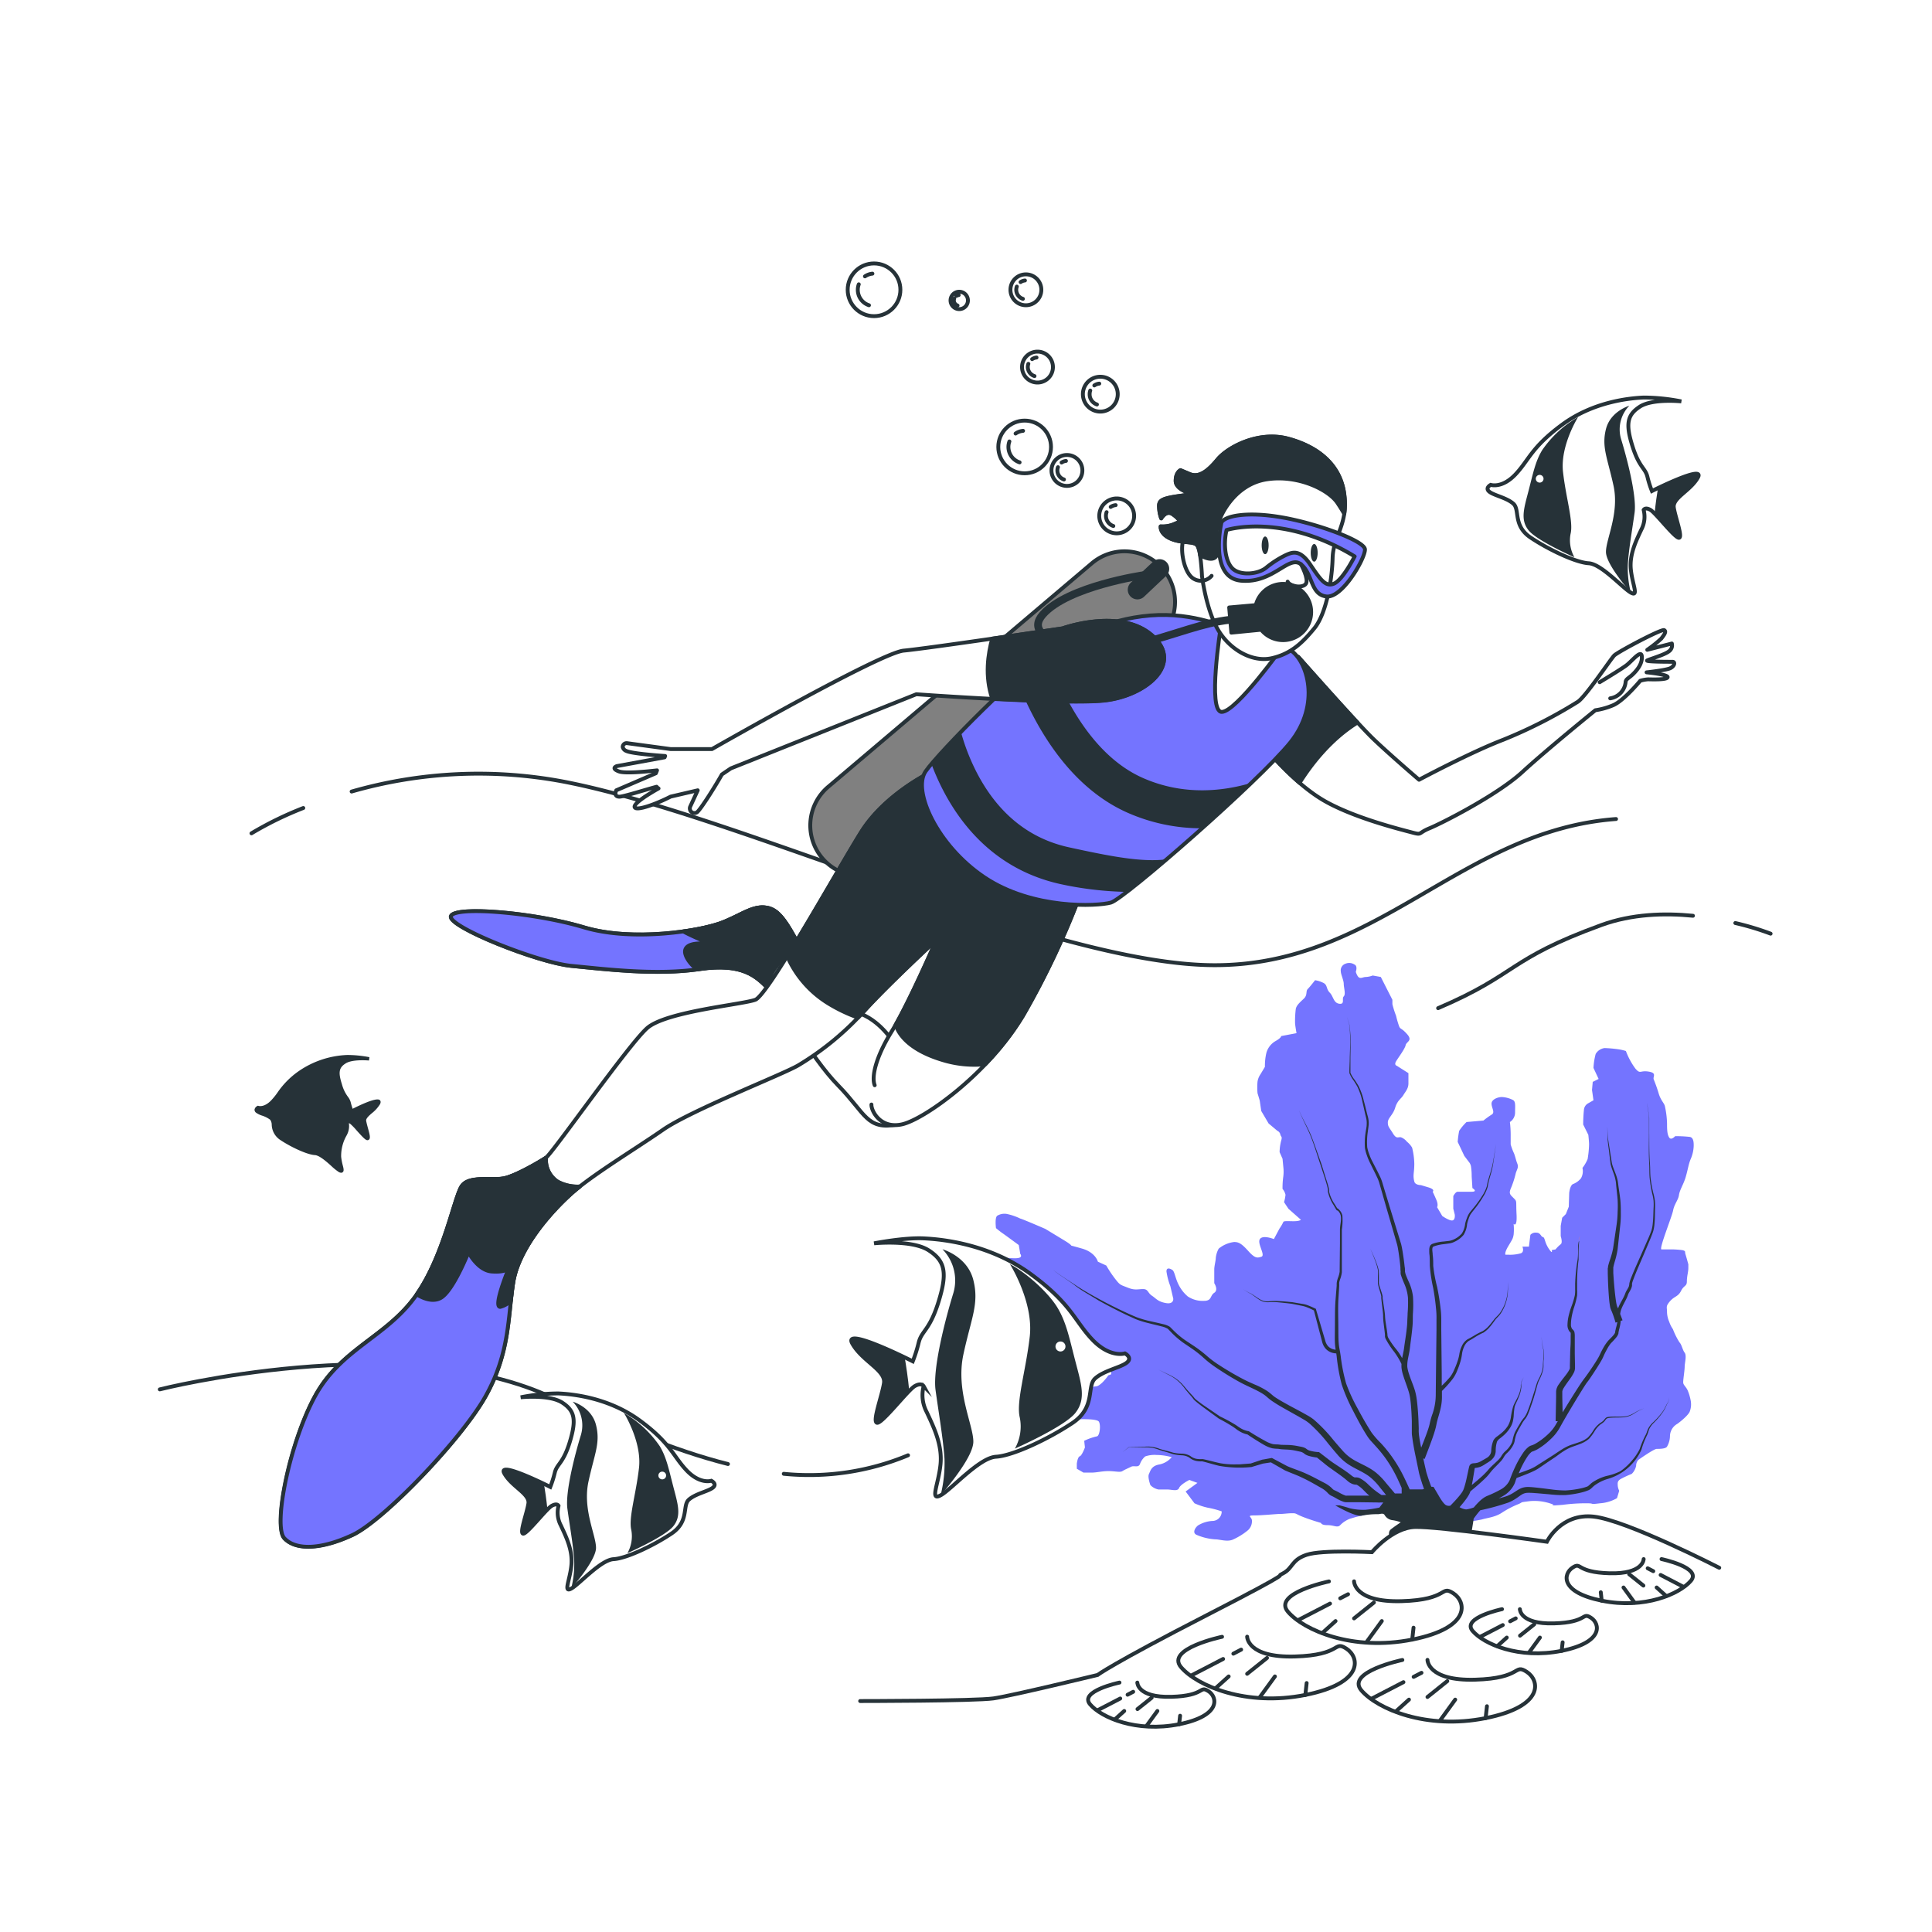 <svg class="animated" id="freepik_stories-diving" xmlns="http://www.w3.org/2000/svg" xmlns:xlink="http://www.w3.org/1999/xlink" viewBox="0 0 500 500" version="1.1" xmlns:svgjs="http://svgjs.com/svgjs"><style>svg#freepik_stories-diving:not(.animated) .animable {opacity: 0;}svg#freepik_stories-diving.animated #freepik--Fishes--inject-3 {animation: 60s Infinite  linear heartbeat;animation-delay: 0s;}svg#freepik_stories-diving.animated #freepik--Character--inject-3 {animation: 6s Infinite  linear floating;animation-delay: 0s;}            @keyframes heartbeat {                0% {                    transform: scale(1);                }                10% {                    transform: scale(1.1);                }                30% {                    transform: scale(1);                }                40% {                    transform: scale(1);                }                50% {                    transform: scale(1.1);                }                60% {                    transform: scale(1);                }                100% {                    transform: scale(1);                }            }                    @keyframes floating {                0% {                    opacity: 1;                    transform: translateY(0px) rotate(0deg);                }                25% {                    transform: translateY(-10px) rotate(-1deg);                }                             50% {                    transform: translateY(-20px) rotate(0.2deg);                }             75% {                    transform: translateY(-12px) rotate(1deg);                }                100% {                    opacity: 1;                    transform: translateY(0px) rotate(0deg);                }            }        .animator-hidden { display: none; }</style><g id="freepik--background-simple--inject-3" class="animable animator-hidden" style="transform-origin: 257.477px 241.759px;"><path d="M59.84,329.49s29.73,67,104.36,88.57S318.11,410,383,387.64s98.73-78.78,83.95-136.3-69.48-53.16-120.78-104.09S288.9,75,218.08,60.21,70.14,105.38,51.21,189.83,59.84,329.49,59.84,329.49Z" style="fill: #7474FF; transform-origin: 257.477px 241.759px;" id="el2xoxv5hpvxs" class="animable"></path><g id="eliep0llsdu3f"><path d="M59.84,329.49s29.73,67,104.36,88.57S318.11,410,383,387.64s98.73-78.78,83.95-136.3-69.48-53.16-120.78-104.09S288.9,75,218.08,60.21,70.14,105.38,51.21,189.83,59.84,329.49,59.84,329.49Z" style="fill: rgb(255, 255, 255); opacity: 0.7; transform-origin: 257.477px 241.759px;" class="animable" id="elrf9cvp05ce"></path></g></g><g id="freepik--Coral--inject-3" class="animable" style="transform-origin: 333.775px 348.046px;"><path d="M329.68,320.67s-2.85-1.14-3.62,0,1.53,4.19.39,4.57-1.72.38-3.43-1.52-2.47-2.29-3.62-2.29a7.74,7.74,0,0,0-4,1.72,6.19,6.19,0,0,0-.76,2.47c0,.57-.39,2.09-.39,2.86v3.61s1.15,1.72,0,2.48-.57,2.09-2.66,2.09a6.9,6.9,0,0,1-4.19-1.14,9.43,9.43,0,0,1-2.47-3.24c-.76-1.52-.95-3.23-1.52-3.61s-1.53-.76-1.53.38a17.58,17.58,0,0,0,1,3.8l.76,3.24s.19,1.52-1.91,1.14-2.47-1.14-3.61-1.9-.95-1.72-2.29-1.72-2.09.39-4-.38-1.91-.57-3.24-2.28a29.73,29.73,0,0,1-2.28-3.43l-2.18-1s-.6-2.39-4.1-3.39c-11.22-3.21,1.71,1.71-4.57-2.1s-4.95-3-4.95-3-5.71-2.48-6.47-2.67a15.05,15.05,0,0,0-3.24-1.14,3.59,3.59,0,0,0-2.66.38c-.76.38-.38,3.24-.38,3.24s1.14.95,1.71,1.33,4.19,3.05,4.19,3.05l.38,2.28s1,1.14-1.33,1.14-4.38-.38-4.95-.38-.38,2.28-.38,2.28l3.61,3.24-1,1.14,1.14,3.05s1.15,2.28.77,2.85.76,3.62.76,3.62l.76,1.71,3,2.09,1,1,3.8,2.28s2.29,2.09,1.71,2.47a3.49,3.49,0,0,0-.95,1.15s.57,1.33,3.05,1.33,1.9.38,3.23,0a21.7,21.7,0,0,1,4.76-.57,24.91,24.91,0,0,1,4,.76s.95,1.9.38,2.09l-.57.19h0c-.76,1.14-2.29,2.86-3.24,2.86a17.32,17.32,0,0,0-3,.57s-3.05,1.52-3.62,1.9a5.87,5.87,0,0,0-1.9,2.86,10.85,10.85,0,0,0,1.14,2.85l1.71.38s5.9-.38,6.47.57.19,3.81-.57,3.81a15.13,15.13,0,0,0-3.23,1.14l.19,1.71s-.76,2.1-1.33,2.29-.77,1.9-.77,1.9v1.33l1.72,1h2.09c1.33,0,2.67-.39,4.38-.39s3,.39,3.61,0,1.53-.76,2.29-1.14,1.9.38,2.28-.76a4.59,4.59,0,0,1,1.33-1.9,7.25,7.25,0,0,1,2.86-.38,15.81,15.81,0,0,1,4,.57,5.61,5.61,0,0,1-3.24,1.9c-2.09.38-2.28,1.71-2.66,2.48s.38,2.85.38,2.85a4,4,0,0,0,2.09,1.14h2.28c1.15,0,2.67.57,3.05-.38s2.66-2.09,2.66-2.09l2.1.76L306.84,386l2.29,3.05a17.67,17.67,0,0,0,3.42,1.14,23.71,23.71,0,0,1,3.62.95,2.41,2.41,0,0,1-2.48,2.48,8.08,8.08,0,0,0-3.61,1.14c-.57.38-1.72,1.9-.38,2.47a14.47,14.47,0,0,0,4.76,1.15c1.33,0,3.23.76,4.75,0A16.83,16.83,0,0,0,323,396a3.15,3.15,0,0,0,1-2.47c0-.95-1.52-1.34.57-1.34s5.71-.38,6.66-.38,2.1-.19,3.24-.19.76.19,2.85,1,4.57,1.52,4.57,1.52,0,.57,1.71.57,2.48.76,3.24,0a7,7,0,0,1,2.66-1.71c.77-.19,1.15-.38,3-.77s1.14-.57,2.47-.76a59.78,59.78,0,0,1,12,1.34A46.13,46.13,0,0,0,376.5,394a36.26,36.26,0,0,0,7-.76c1.14-.38,3.43-.57,5.14-1.72a24.48,24.48,0,0,1,4.38-2.28c1.33-.57,0-.38,3-.76a13.25,13.25,0,0,1,6.09.95s-1.71.38,2.48,0a45,45,0,0,1,6.09-.38c2.28,0,.38.38,3.42,0a10.23,10.23,0,0,0,4.38-1.33l.57-1.91a3.75,3.75,0,0,1-.38-1.33c0-.57-.19-1.14.76-1.71a27.56,27.56,0,0,1,2.86-1.33,4,4,0,0,0,1.14-2.1,2.28,2.28,0,0,1,.57-1.52s4-2.85,4.76-2.85,2.28,0,2.66-.58a5.66,5.66,0,0,0,.77-2.85,3.71,3.71,0,0,1,1.9-3.05c1.33-.95,3-2.47,3.23-3.23a5.24,5.24,0,0,0,.19-3,12.29,12.29,0,0,0-.76-2.47c-.57-1.14-1.14-1.33-1.14-2.09s.38-3.05.38-4,.57-2.86,0-3.62-.76-2.09-1.33-2.66a18.76,18.76,0,0,1-1.71-3.43,7.34,7.34,0,0,1-.95-1.9,6.56,6.56,0,0,1-.58-2.67c0-1.14-.38-1.33.77-2.66s2.09-1.14,2.85-2.66,1.52-1.15,1.52-2.48.38-2.47.38-3.42v-1s-.57-2.09-.76-2.66.19-.76-.76-1a23.06,23.06,0,0,0-3.62-.19H430c-.76,0,2.67-8.38,3-10.09s1.33-2.66,1.52-4,1.14-2.66,1.71-4.56.76-3.43,1.33-4.76a9.23,9.23,0,0,0,.77-3.43c0-.76,0-2.09-1-2.28a32.72,32.72,0,0,0-3.8-.19s-1,1.14-1.52.38-.58-1.91-.58-3.62a22.74,22.74,0,0,0-.57-4.57c-.19-.76-.95-1.33-1.52-3a39.33,39.33,0,0,0-1.33-3.81c-.38-.76.95-1.71-1.33-2.09s-2.1.76-3.43-.76a18.58,18.58,0,0,1-2.47-4.57,13.83,13.83,0,0,0-1.53-.38,31.28,31.28,0,0,0-4-.38,3.14,3.14,0,0,0-2.29,1.52,17,17,0,0,0-.57,3.62l1.33,2.85-1.52.76-.19,2.1.38,2.66-1.33.76a2.12,2.12,0,0,0-1.14,1.72,36.43,36.43,0,0,0-.19,3.8l1.33,2.67s.19,1.71.19,2.47a25.88,25.88,0,0,1-.38,3.81,10.17,10.17,0,0,1-1.33,2.28,3.73,3.73,0,0,1-.38,2.67,4.89,4.89,0,0,1-2.1,1.52c-.76.38-.95,2.28-.95,2.28L406,312.3l-.76,1.9-.95.95-.38,2.1v2.66s.57,1.71,0,2.1a8.18,8.18,0,0,0-1.33,1.33l-1,.19s.38,1.33-.76-.38-.95-2.86-1.52-3-.57-1.14-1.71-1.14a1.79,1.79,0,0,0-1.53.57l-.38,3.05H394s.57,1.33-.38,1.71a10,10,0,0,1-3.24.38h-.76s-.38-.38.76-2.28,1.15-1.91,1.34-2.86a13.4,13.4,0,0,0,0-2.85s.95,1.14.76-2.48.19-3.23-.76-4.19-1.34-1.14-.57-2.85a24.35,24.35,0,0,0,1.14-3.62c.38-1.14.76-1.52.38-2.47s-.57-2.09-.95-2.86a15.58,15.58,0,0,1-.76-2.09V294a27,27,0,0,0-.2-3.62,2.92,2.92,0,0,0,1.34-2.47c0-1.72.19-2.86-.57-3.24a7.13,7.13,0,0,0-2.86-.76c-.95,0-2.66.57-2.66,1.71s1,2.29,0,2.86a21.14,21.14,0,0,0-2.1,1.52l-4.37.38a12.92,12.92,0,0,0-1.91,2.29,23.83,23.83,0,0,0-.38,2.85l1.71,3.62,1.15,1.52a2.59,2.59,0,0,1,.57,1.14,16.82,16.82,0,0,1,.19,2.67l.19,3s1.52.95-.19.95h-3.62c-.57,0-1.14,1.14-1.14,1.14v3.24l.38,1.52s.19,1.33-.57,1.52-2.66-1.14-2.66-1.14l-1.34-2.28s.38-.57-.19-1.9-.95-2.1-.95-2.1.76-.57-1.14-1.14l-1.9-.57s-1.53,0-1.72-.95a5.35,5.35,0,0,1-.19-1.52c0-.58.19-1.53.19-3.05a18.41,18.41,0,0,0-.57-4.19,5.65,5.65,0,0,0-1.33-1.52,3.7,3.7,0,0,0-1.52-1.14c-.76-.19-1.14.57-2.1-1s-1.33-1.72-1.33-2.86,1.33-1.9,1.9-3.8,1.53-2.29,2.1-3.24,1.33-1.71,1.33-3.05v-2.66l-3-1.9s-.77-.19-.2-1.15,2.29-3.23,2.48-4.18,1.9-1.14.38-2.86-1.71-1.14-2.09-2.09a25.89,25.89,0,0,1-.77-2.67,23.92,23.92,0,0,1-.95-3v-1.14l-3-5.9-2.1-.38a5.62,5.62,0,0,1-1.71.38c-.76,0-1.14.38-1.71.19s-.95-1.52-.95-1.52.57-1.53-.38-1.91a2.47,2.47,0,0,0-2.29-.19A1.81,1.81,0,0,0,347,251.4c0,.76.76,2.28.76,3.23s.57,2.67,0,3.24.38,2.09-1.14,1.9-1.52-1.9-2.47-2.86-.58-1.9-1.53-2.47a7.16,7.16,0,0,0-2.28-.76s-1.33,1.71-1.9,2.28,0,1.53-1,2.48-1.9,1.71-2.09,2.66a25.66,25.66,0,0,0-.19,3.62c0,.57.38,2.66.38,2.66l-4,.76s.19.38-1.52,1.34a5.08,5.08,0,0,0-2.28,3,14.45,14.45,0,0,0-.38,3.62l-1.14,1.9a4.64,4.64,0,0,0-.77,1.9,16.32,16.32,0,0,0,0,3.05c.19.57.57,1.9.57,1.9l.39,2.67,1.9,3.23,2.28,1.91a1.31,1.31,0,0,1,.76.95c.19.76.57.38.19,1.71a12,12,0,0,0-.38,2.85l.76,1.72.2,2.09a10.5,10.5,0,0,1,0,2.48,20.88,20.88,0,0,0-.2,3.23,3.62,3.62,0,0,1,.77,1.52,10.86,10.86,0,0,1-.38,1.91l1.14,1.71,3.23,2.85c-1,.77-4.37,0-4.56.58a11.64,11.64,0,0,1-1,1.71Z" style="fill: #7474FF; transform-origin: 347.84px 323.966px;" id="el8uh4215jak6" class="animable"></path><path d="M408.5,321.13a2.92,2.92,0,0,0,.36-1.22A5.33,5.33,0,0,0,408.5,321.13Z" style="fill: url(&quot;#freepik--Degradado_sin_nombre_66--inject-3&quot;); transform-origin: 408.68px 320.52px;" id="ell06ykxpqh8n" class="animable"></path><path d="M284.26,336.53c2.08,1.17,4.18,2.26,6.31,3.31,1.07.53,2.14,1,3.24,1.51a23.89,23.89,0,0,0,3.43,1.08c1.15.3,2.31.56,3.45.86a5.25,5.25,0,0,1,1.53.6c.39.37.81.84,1.23,1.26a22.73,22.73,0,0,0,2.75,2.33c1,.69,2,1.34,2.92,2a30.68,30.68,0,0,1,2.71,2.24,28.39,28.39,0,0,0,2.87,2.2c2,1.35,4,2.59,6.11,3.75s4.42,2,6.27,3.23c.47.32.83.67,1.35,1.1s1,.73,1.5,1.06c1,.65,2.06,1.25,3.1,1.83l3.1,1.74,1.53.89a10.18,10.18,0,0,1,1.37,1,39.38,39.38,0,0,1,4.74,5.12c.75.91,1.51,1.84,2.3,2.74a13.45,13.45,0,0,0,2.78,2.53c2.12,1.4,4.36,2.15,6,3.6a15.63,15.63,0,0,1,2.3,2.47l1.56,1.92h-1.19c-.53-.34-1.05-.7-1.54-1.08-.32-.24-.64-.5-.93-.76s-.58-.54-.91-.84a9,9,0,0,0-2.28-1.69,2.47,2.47,0,0,0-.91-.19,1.61,1.61,0,0,1-.39,0,2.91,2.91,0,0,1-.82-.5c-1.36-1.1-2.81-2-4.21-2.93-.72-.47-1.33-.91-2-1.44l-2-1.54-.17-.13h-.2a11.19,11.19,0,0,1-2.22-.38,2.5,2.5,0,0,1-.89-.49,2.8,2.8,0,0,0-.69-.35,5,5,0,0,0-.66-.17l-1.2-.23c-.42-.08-.84-.13-1.26-.17-.84-.08-1.67-.06-2.44-.09-.38,0-.73-.07-1.2-.11a7.56,7.56,0,0,1-1.14-.07,7.72,7.72,0,0,1-2.08-.86c-1.4-.75-2.78-1.58-4.13-2.44l-.08-.05-.09,0a6.3,6.3,0,0,1-1.84-.67c-.29-.17-.58-.35-.85-.54a10.19,10.19,0,0,0-.91-.6,42,42,0,0,0-3.73-2l-4.17-2.84c-.69-.48-1.39-1-2-1.49a4.42,4.42,0,0,1-.44-.41,4.61,4.61,0,0,0-.4-.5l-.86-.94c-.59-.61-1.1-1.26-1.66-1.91a11,11,0,0,0-1.89-1.71,13.07,13.07,0,0,0-2.23-1.22l-2.28-1.1,2.25,1.17a12.7,12.7,0,0,1,2.17,1.27,11.47,11.47,0,0,1,1.82,1.73c.27.32.5.66.77,1s.55.65.83,1l.83.95c.13.17.24.31.37.5a4.29,4.29,0,0,0,.47.48c.65.56,1.32,1.07,2,1.58l4.11,3h0l0,0c1.24.65,2.48,1.34,3.64,2.1q.43.28.84.6a8.15,8.15,0,0,0,.92.61,6.77,6.77,0,0,0,2,.79c1.34.91,2.69,1.77,4.09,2.58a8.55,8.55,0,0,0,2.35,1,10.79,10.79,0,0,0,1.26.12c.35,0,.79.11,1.21.14.84.06,1.63.06,2.39.16a11.29,11.29,0,0,1,1.14.19l1.16.25a2.3,2.3,0,0,1,.89.36l.23.17a2.84,2.84,0,0,0,.29.21,4.41,4.41,0,0,0,.68.31,12.09,12.09,0,0,0,2.3.48l1.82,1.47a24.2,24.2,0,0,0,2.06,1.56c1.38,1,2.77,1.91,4,3a4.37,4.37,0,0,0,1.33.82,3,3,0,0,0,.85.17.63.63,0,0,1,.32.07,7.86,7.86,0,0,1,1.7,1.38c.29.28.58.59.92.91.18.17.37.33.56.48l-2.07,0-2.15,0-1.07,0h-.54a.91.91,0,0,1-.3,0,9.5,9.5,0,0,1-1.76-.84c-.33-.17-.65-.35-1.05-.52a1.4,1.4,0,0,1-.62-.42,7.73,7.73,0,0,0-1.87-1.41l-1.91-1c-1.27-.68-2.58-1.33-3.92-1.89s-2.75-1-4-1.56l-3.76-2-.16-.09-.18,0-2.28.41h-.07l-3,1-1.94.15-1,.08h-1a20.49,20.49,0,0,1-3.94-.3c-1.31-.27-2.6-.64-3.93-.94l-.51-.11a2.64,2.64,0,0,0-.55,0,7.5,7.5,0,0,1-1-.06,3.56,3.56,0,0,1-1.74-.75,4.62,4.62,0,0,0-2-.62,11.71,11.71,0,0,1-2-.16c-.64-.1-1.28-.36-1.94-.52s-1.3-.33-1.94-.52a8.4,8.4,0,0,0-4-.59l-4,.06h0l-1.7,1.36,1.73-1.31,4,.06a13.27,13.27,0,0,1,2,.1,13.9,13.9,0,0,1,1.91.58c.64.22,1.3.39,1.94.58s1.26.45,1.95.58a13.11,13.11,0,0,0,2,.22,4,4,0,0,1,1.79.59,4,4,0,0,0,1.92.88,7.32,7.32,0,0,0,1,.1,1.68,1.68,0,0,1,.46,0l.47.11c1.29.34,2.59.74,3.91,1.05a30.65,30.65,0,0,0,8.16.31h.11l3-.9,2.07-.32,3.6,2.06c1.39.62,2.69,1.07,4,1.67s2.53,1.24,3.77,1.95l1.85,1.05a6.37,6.37,0,0,1,1.51,1.22,3.14,3.14,0,0,0,1.12.79c.26.12.56.29.87.46a10.71,10.71,0,0,0,2.09,1,2.8,2.8,0,0,0,.75.12h1.61l2.15,0,4.5.06.13.09.06-.09,1.07,0-1,1.32a29.21,29.21,0,0,1-3.62.57,15,15,0,0,1-4-.38c-1.14-.38-2.66-.76-2.66-.76h-1.14s5.14,3.05,6.85,2.66a20.54,20.54,0,0,1,4.19-.38c.57,0,1.33-.38,1.71.19a2.73,2.73,0,0,0,1.9,1.34,9.6,9.6,0,0,1,2.29.57s-1.14.76-1.91,1.33-1.14.76-1.14,1.71a1.45,1.45,0,0,0,.16.56,12.88,12.88,0,0,1,6.49-2.39,147.18,147.18,0,0,1,14.73,1.28c.12-.69.38-2.26.55-3.44.43-.6.88-1.19,1.34-1.74l.36-.42a61.63,61.63,0,0,0,7.28-2,10.26,10.26,0,0,0,1.9-1c.59-.37,1.11-.8,1.59-1.08a3,3,0,0,1,1.49-.44,17.06,17.06,0,0,1,1.86.07c1.29.09,2.59.22,3.89.33a29.09,29.09,0,0,0,4,.18,25,25,0,0,0,4-.62,12.49,12.49,0,0,0,1.95-.61,2.32,2.32,0,0,0,.54-.31,4.71,4.71,0,0,0,.41-.35,7.79,7.79,0,0,1,.7-.62,11.09,11.09,0,0,1,3.34-1.65,13.79,13.79,0,0,0,8.76-7.58,22.18,22.18,0,0,1,1.39-3.63c.32-.61.43-1.28.69-1.84a5.93,5.93,0,0,1,1.15-1.51,19.66,19.66,0,0,0,2.49-3,15.9,15.9,0,0,0,.88-1.75,5.07,5.07,0,0,0,.44-.87,6.35,6.35,0,0,0,.17-1,6.3,6.3,0,0,1-.2,1,5.07,5.07,0,0,1-.47.85,16.59,16.59,0,0,1-.92,1.72,19.76,19.76,0,0,1-2.57,2.92,6,6,0,0,0-1.25,1.56c-.31.61-.43,1.25-.74,1.79a23.57,23.57,0,0,0-1.52,3.62,14.22,14.22,0,0,1-2.16,3.15,15,15,0,0,1-2.81,2.55,14.46,14.46,0,0,1-3.59,1.23,12.25,12.25,0,0,0-3.7,1.7c-.56.4-1,1-1.44,1.09a11.69,11.69,0,0,1-1.79.49,24.43,24.43,0,0,1-3.78.48,29.7,29.7,0,0,1-3.8-.3c-1.29-.16-2.58-.33-3.9-.47-.66-.06-1.3-.13-2-.13a4.49,4.49,0,0,0-2.24.59c-.66.36-1.17.75-1.69,1.05a8.77,8.77,0,0,1-1.61.76c-.65.21-1.32.4-2,.57.38-.19.75-.39,1.12-.61a7.12,7.12,0,0,0,3-3.19c.17-.4.25-.67.35-1l.2-.5c1.27-.47,2.53-.95,3.78-1.49.38-.17.76-.35,1.14-.55a9.39,9.39,0,0,0,1.11-.68l2-1.37,2.06-1.38c.68-.48,1.33-1,2-1.41a11.11,11.11,0,0,1,2.13-1.12c.75-.28,1.55-.53,2.32-.85a7.47,7.47,0,0,0,2.2-1.3,12.56,12.56,0,0,0,1.47-2,6.55,6.55,0,0,1,1.6-1.79,4.15,4.15,0,0,0,1-.81c.26-.37.43-.67.84-.74,1.57-.3,3.28,0,4.91-.36a6.79,6.79,0,0,0,2.23-1.08,14.17,14.17,0,0,1,2.21-1.09,13.76,13.76,0,0,0-2.24,1,7.06,7.06,0,0,1-2.22,1c-1.62.31-3.27,0-4.95.24a1.12,1.12,0,0,0-.6.31,5.4,5.4,0,0,0-.4.49,3.47,3.47,0,0,1-.94.73,6.89,6.89,0,0,0-1.73,1.84,11.41,11.41,0,0,1-1.46,1.92,6.69,6.69,0,0,1-2.08,1.15c-.76.29-1.54.52-2.34.79a11.93,11.93,0,0,0-2.26,1.13c-.72.43-1.4.91-2.08,1.36l-2.09,1.33-2.1,1.33A10.75,10.75,0,0,1,396,380.2c-1,.4-2,.75-2.95,1.1.13-.32.26-.63.4-.94a23,23,0,0,1,1.8-3.32,5.51,5.51,0,0,1,1.07-1.25c.1-.09.11-.06.18-.11a3.77,3.77,0,0,0,.57-.21,7.86,7.86,0,0,0,1-.5,18.36,18.36,0,0,0,3.22-2.5,12.17,12.17,0,0,0,2.52-3.25c.62-1.13,1.28-2.26,1.93-3.38,1.33-2.24,2.67-4.47,4.05-6.67.36-.55.68-1.09,1.07-1.58s.77-1.08,1.14-1.63c.73-1.09,1.44-2.18,2.12-3.32.17-.29.34-.57.5-.87a9.33,9.33,0,0,0,.43-.92c.26-.58.55-1.15.86-1.7a9.51,9.51,0,0,1,1-1.53,19.53,19.53,0,0,0,1.34-1.46,2.87,2.87,0,0,0,.58-1c.07-.34,0-.36.07-.52s.06-.29.09-.44a13.38,13.38,0,0,0,.42-2,1.9,1.9,0,0,0,0-.34l.5-.17c-.2-.55-.4-1.09-.61-1.63a5.41,5.41,0,0,1,.42-1.55c.46-1.14,1.25-2.28,1.65-3.54.22-.55.64-1.06.88-1.78a2.08,2.08,0,0,0,.12-.55,3.18,3.18,0,0,1,0-.47,6.5,6.5,0,0,1,.27-.87c.89-2.41,2-4.81,3-7.21l1.52-3.61c.24-.61.49-1.21.69-1.85a9.9,9.9,0,0,0,.34-2c.13-1.31.1-2.64.14-3.92a16.58,16.58,0,0,0-.05-2,15.15,15.15,0,0,0-.4-1.94,33.29,33.29,0,0,1-.7-3.82c-.15-1.28-.08-2.6-.19-3.9-.2-2.6-.15-5.21-.18-7.82l0-3.91a38.86,38.86,0,0,0-.59-3.87c.21,1.29.45,2.58.53,3.87l0,3.91c0,2.61-.1,5.22.06,7.83.09,1.3,0,2.6.13,3.92a33.75,33.75,0,0,0,.64,3.88,13.07,13.07,0,0,1,.36,1.89,13.8,13.8,0,0,1,0,1.93c-.06,1.32-.05,2.6-.2,3.89a9.5,9.5,0,0,1-.34,1.87c-.21.59-.46,1.2-.71,1.79l-1.57,3.58c-1.05,2.39-2.15,4.75-3.11,7.21a5.9,5.9,0,0,0-.31,1,3.09,3.09,0,0,0-.06.5,3.34,3.34,0,0,1-.1.4c-.18.52-.6,1-.88,1.7-.42,1.24-1.17,2.25-1.72,3.51-.08.18-.13.36-.19.54l0-.07-.19-.39a2.06,2.06,0,0,1-.09-.22c-.06-.2-.11-.43-.16-.68-.09-.49-.16-1-.23-1.53-.26-2.09-.43-4.22-.56-6.34l0-.78c0-.14,0-.25,0-.32s0-.21,0-.33c.09-.46.23-1,.37-1.48a22.79,22.79,0,0,0,.75-3.21l.69-6.36a24.65,24.65,0,0,0,.13-3.29,29.55,29.55,0,0,0-.13-3.24c-.12-1.08-.29-2.13-.44-3.19-.08-.53-.12-1-.22-1.6a11.92,11.92,0,0,0-.45-1.58c-.35-1-.81-2-1.06-3l-.5-3.15c-.16-1.06-.35-2.12-.49-3.17s-.15-2.13-.18-3.2c0,1.07,0,2.14.06,3.21s.24,2.13.36,3.19l.39,3.2c.22,1.08.65,2.06,1,3.08a11.56,11.56,0,0,1,.36,1.52c.08.49.1,1.05.16,1.58.11,1.06.24,2.13.32,3.18a30.28,30.28,0,0,1,0,3.16,25.48,25.48,0,0,1-.24,3.11l-.94,6.36a22.11,22.11,0,0,1-.83,3,16.16,16.16,0,0,0-.47,1.61c0,.14,0,.3-.07.47a4.27,4.27,0,0,0,0,.48v.81c.05,2.16.14,4.3.32,6.46.05.55.1,1.09.19,1.65a8.28,8.28,0,0,0,.16.88,5.28,5.28,0,0,0,.2.54l.14.33c.39.93.73,1.95,1,2.94l.47-.16a16.09,16.09,0,0,1-.42,1.78c0,.17-.08.33-.11.51s-.05.48-.06.45a2.31,2.31,0,0,1-.41.65c-.39.47-.83.88-1.32,1.39a10.38,10.38,0,0,0-1.19,1.69,18.76,18.76,0,0,0-.93,1.78c-.15.32-.26.56-.42.84s-.31.55-.48.82c-.68,1.09-1.4,2.17-2.14,3.23-.37.53-.75,1.06-1.13,1.56s-.79,1.1-1.15,1.64c-1.43,2.2-2.81,4.42-4.17,6.65l-.24.39-.08-3.85,0-1.55a2.48,2.48,0,0,1,.42-1c.5-.82,1.14-1.64,1.74-2.51a10.34,10.34,0,0,0,.86-1.44,2.82,2.82,0,0,0,.27-1.05l0-.77-.06-3.1c0-1,0-2,0-3.08,0-.52,0-1,0-1.58a4.27,4.27,0,0,0-.11-.91,1.34,1.34,0,0,0-.34-.52l-.24-.24a1.91,1.91,0,0,1-.3-1.16,10.61,10.61,0,0,1,.11-1.47,18.3,18.3,0,0,1,.7-2.95,20.94,20.94,0,0,0,.78-3.05,12.22,12.22,0,0,0,0-1.59l0-1.55a45.81,45.81,0,0,1,.39-6.16,43.93,43.93,0,0,1,.15-4.89c0,.07-.07.16-.12.24a6.72,6.72,0,0,0-.16,1.54c0,1,0,2.07-.12,3.09a46.88,46.88,0,0,0-.64,6.18l0,1.55a9.12,9.12,0,0,1-.08,1.5,19.3,19.3,0,0,1-.88,2.91,20.37,20.37,0,0,0-.85,3,10.71,10.71,0,0,0-.17,1.61,2.78,2.78,0,0,0,.45,1.78c.23.29.41.44.37.45a3.48,3.48,0,0,1,0,.63c0,.49,0,1,0,1.52,0,1-.12,2.07-.13,3.11l-.07,3.1v.77a1.46,1.46,0,0,1-.16.43,9.29,9.29,0,0,1-.78,1.19c-.6.8-1.27,1.59-1.89,2.51a3.62,3.62,0,0,0-.74,1.85l0,1.55-.12,6.19h.55c-.12.22-.25.43-.38.65a10.65,10.65,0,0,1-2.29,2.86,17.4,17.4,0,0,1-3,2.25,6.3,6.3,0,0,1-.78.39,3.66,3.66,0,0,1-.35.12,2.46,2.46,0,0,0-.69.33,6.74,6.74,0,0,0-1.51,1.65,25.71,25.71,0,0,0-2,3.52c-.29.61-.56,1.21-.81,1.83l-.37.94c-.12.32-.24.66-.33.87a5.48,5.48,0,0,1-2.35,2.32,30.76,30.76,0,0,1-3.45,1.63,5.83,5.83,0,0,0-1,.58,8.56,8.56,0,0,0-.85.7,17.93,17.93,0,0,0-1.41,1.5l-.15.18a8.43,8.43,0,0,1-2,.52,4.36,4.36,0,0,1-1.69-.58c.47-.56.95-1.12,1.4-1.71.28-.37.55-.75.81-1.17a5.29,5.29,0,0,0,.59-1.22c1.31-1.08,2.59-2.17,3.82-3.36.36-.35.7-.71,1-1.09s.59-.76.92-1.12c.63-.7,1.35-1.35,2-2.08a5.35,5.35,0,0,0,.93-1.25,4.67,4.67,0,0,1,.85-1.05,7.17,7.17,0,0,0,1.76-2.47,5,5,0,0,0,.2-.76c0-.23.09-.46.14-.7a6.94,6.94,0,0,1,.45-1.33c.39-.84.94-1.69,1.39-2.53a11.76,11.76,0,0,1,.85-1.16,6.59,6.59,0,0,0,.7-1.34c.38-.91.67-1.85,1-2.78s.58-1.86.85-2.8.48-1.9.84-2.78a12.67,12.67,0,0,0,1.09-2.72,5.62,5.62,0,0,0,.12-1.47c0-.48,0-1,.08-1.45a8,8,0,0,0-.17-2.92,10.4,10.4,0,0,1-.37-2.88,10.53,10.53,0,0,0,.31,2.9,8,8,0,0,1,.11,2.89c-.05.48-.09,1-.11,1.46a6.2,6.2,0,0,1-.15,1.43,12.4,12.4,0,0,1-1.14,2.66c-.4.92-.61,1.87-.91,2.79s-.59,1.86-.9,2.78-.63,1.84-1,2.72a6.07,6.07,0,0,1-.68,1.23,13,13,0,0,0-.9,1.18c-.48.86-1,1.64-1.47,2.56a7.3,7.3,0,0,0-.51,1.42c-.07.24-.12.49-.17.73a3.48,3.48,0,0,1-.19.65,6.47,6.47,0,0,1-1.66,2.21,5.39,5.39,0,0,0-1,1.19,5,5,0,0,1-.83,1.08c-.67.67-1.41,1.31-2.1,2-.34.35-.68.79-1,1.12s-.65.68-1,1c-.9.83-1.84,1.62-2.79,2.4.09-.43.17-.86.25-1.28l.44-2.66c0-.16.06-.33.09-.47a5.91,5.91,0,0,0,1.43-.3,6.94,6.94,0,0,0,1.28-.71c.37-.23.76-.46,1.16-.74a3.94,3.94,0,0,0,1.09-1.1,3.25,3.25,0,0,0,.45-1.5,7.8,7.8,0,0,1,.34-2.47,2.54,2.54,0,0,1,.77-.84c.37-.28.72-.57,1.06-.88a8.57,8.57,0,0,0,1.74-2.18,5.51,5.51,0,0,0,.52-1.31,13.52,13.52,0,0,0,.22-1.35A18.23,18.23,0,0,1,392,364c.27-.8.74-1.61,1.05-2.45a8.37,8.37,0,0,0,.67-2.61c0-.46-.13-.9.07-1.32a7.85,7.85,0,0,1,.59-1.2,8.43,8.43,0,0,0-.65,1.18,3.56,3.56,0,0,0-.14,1.33,8.14,8.14,0,0,1-.77,2.53c-.35.82-.83,1.55-1.18,2.42a18.29,18.29,0,0,0-.59,2.65,6.43,6.43,0,0,1-.79,2.44,7.7,7.7,0,0,1-1.7,1.91c-.33.28-.67.54-1,.79a3.26,3.26,0,0,0-1.06,1.09,7.79,7.79,0,0,0-.57,2.77,2.25,2.25,0,0,1-1.18,1.78c-.35.22-.74.43-1.14.66a5.78,5.78,0,0,1-1.09.54,4.44,4.44,0,0,1-1.18.18,1.93,1.93,0,0,0-.54.13,1.11,1.11,0,0,0-.55.65c-.09.31-.12.5-.18.73l-.56,2.61a22.62,22.62,0,0,1-.69,2.49,4,4,0,0,1-.52,1c-.23.33-.49.66-.77,1-.68.81-1.42,1.59-2.17,2.36a1.61,1.61,0,0,1-1.12-.12c-.76-.38-1.91-2.47-1.91-2.47L371,384.81l-.59-.05c-.17-.47-.35-.94-.52-1.42s-.43-1.27-.62-1.89a8.18,8.18,0,0,1-.24-.91l-.23-1-.47-2.11.36.15c.69-1.76,1.36-3.51,2-5.3.31-.89.61-1.79.86-2.74.06-.24.12-.51.17-.76s.08-.42.13-.63c.1-.43.22-.87.35-1.31.26-.89.53-1.82.72-2.79a12.84,12.84,0,0,0,.25-2.95l0-1.12A29.35,29.35,0,0,0,376,356.8a9.4,9.4,0,0,0,1.09-2,21.51,21.51,0,0,0,.76-2.08,11.93,11.93,0,0,0,.5-2.18,6.78,6.78,0,0,1,.55-2,3.54,3.54,0,0,1,1.23-1.53c.63-.33,1.27-.74,1.87-1.12a15.64,15.64,0,0,1,1.9-1,7.18,7.18,0,0,0,1.67-1.48c.48-.55.9-1.15,1.32-1.73s1-1.05,1.42-1.64a11.2,11.2,0,0,0,1.7-4,9.85,9.85,0,0,0,.23-2.16l.13-2.17-.19,2.17a10.12,10.12,0,0,1-.29,2.13,10.86,10.86,0,0,1-1.78,3.89c-.44.56-1,1-1.46,1.6s-.88,1.15-1.36,1.67a6.84,6.84,0,0,1-1.61,1.35,16.81,16.81,0,0,0-1.94,1c-.64.38-1.22.74-1.89,1.06a4,4,0,0,0-1.51,1.75,7.14,7.14,0,0,0-.67,2.16,11.34,11.34,0,0,1-.53,2,19.81,19.81,0,0,1-.8,2,8.07,8.07,0,0,1-1,1.79,24.46,24.46,0,0,1-2.22,2.35l0-3.13-.12-11.22,0-2.8a22.88,22.88,0,0,0-.18-2.86c-.22-1.88-.51-3.73-.9-5.58a37.54,37.54,0,0,1-1-5.45c0-.89,0-1.88-.14-2.81,0-.47-.1-.94-.1-1.36a1.67,1.67,0,0,1,.08-.57.39.39,0,0,1,.08-.14,1,1,0,0,1,.21-.13,10.39,10.39,0,0,1,2.61-.59l1.39-.19a4.54,4.54,0,0,0,1.42-.45,6.59,6.59,0,0,0,2.32-1.78,6.35,6.35,0,0,0,.89-2.76,8.5,8.5,0,0,1,.37-1.31,6.7,6.7,0,0,1,.53-1.24c.51-.74,1.15-1.46,1.7-2.21a28.14,28.14,0,0,0,1.56-2.35,9.9,9.9,0,0,0,1.18-2.58c.26-1.85,1-3.59,1.32-5.45s.49-3.71.87-5.54c-.42,1.82-.6,3.69-1,5.52s-1.14,3.55-1.44,5.41a9.82,9.82,0,0,1-1.21,2.48,27.35,27.35,0,0,1-1.59,2.28c-.56.74-1.19,1.41-1.76,2.2a6.79,6.79,0,0,0-.61,1.32,8.72,8.72,0,0,0-.42,1.37,5.8,5.8,0,0,1-.85,2.51,6,6,0,0,1-2.13,1.56,4,4,0,0,1-1.25.37l-1.39.16a10.76,10.76,0,0,0-2.85.6,1.49,1.49,0,0,0-.38.24.82.82,0,0,0-.19.22,2.24,2.24,0,0,0-.11.22,2.71,2.71,0,0,0-.14.81c0,.51,0,1,.07,1.44.08.93.05,1.81.08,2.79a39.5,39.5,0,0,0,.85,5.61c.34,1.81.59,3.66.76,5.5a20.86,20.86,0,0,1,.11,2.74l0,2.8-.13,11.22-.06,5.61a15.23,15.23,0,0,1-1,5.23c-.14.45-.28.92-.4,1.39-.06.24-.12.49-.17.74s-.09.39-.15.61c-.24.84-.56,1.72-.88,2.58s-.77,2-1.17,3c-.2-1-.4-2-.53-3-.05-.33-.08-.65-.1-1s0-.64,0-1l-.07-2.05c-.06-1.37-.15-2.73-.29-4.1-.07-.69-.15-1.37-.27-2.07a13.06,13.06,0,0,0-.52-2.07c-.44-1.33-1-2.58-1.38-3.83a9.18,9.18,0,0,1-.43-1.8,8.52,8.52,0,0,1,.13-1.85c.11-.64.26-1.3.39-2s.2-1.41.28-2.05c.17-1.34.36-2.69.49-4.05.07-.69.12-1.38.13-2.09s0-1.32.05-2a33.58,33.58,0,0,0,0-4.14,12.91,12.91,0,0,0-1.17-4c-.27-.62-.55-1.24-.75-1.84a3.89,3.89,0,0,1-.11-.43,1.64,1.64,0,0,1-.05-.41c0-.37,0-.71-.08-1.05-.14-1.37-.33-2.71-.55-4.06-.12-.67-.23-1.35-.42-2l-.6-1.95-2.39-7.78-1.18-3.87-.58-1.94a10.66,10.66,0,0,0-.76-1.95c-.59-1.24-1.23-2.43-1.84-3.63a13,13,0,0,1-.8-1.81,10.74,10.74,0,0,1-.56-1.91,17.75,17.75,0,0,1,.14-4c.08-.67.2-1.33.24-2a6.36,6.36,0,0,0-.26-2.08c-.35-1.29-.63-2.62-1-3.93a16.75,16.75,0,0,0-1.37-3.86,18,18,0,0,0-1.1-1.72,7.48,7.48,0,0,1-1-1.71c0-1.3,0-2.69,0-4l.06-4.06c0-1.36-.15-2.71-.22-4.06h0l-.78-2.47.74,2.48c.05,1.35.14,2.7.16,4.06l-.13,4.06c0,1.36-.11,2.68-.09,4.08a7.68,7.68,0,0,0,1,1.8c.38.56.74,1.13,1.06,1.72a16.51,16.51,0,0,1,1.28,3.8c.32,1.31.58,2.64.92,4a5.82,5.82,0,0,1,.21,1.94c0,.66-.17,1.32-.27,2a18.17,18.17,0,0,0-.19,4.11,11.68,11.68,0,0,0,.54,2,13.7,13.7,0,0,0,.81,1.91c.59,1.23,1.22,2.43,1.78,3.64a9.85,9.85,0,0,1,.69,1.85l.56,1.95,1.12,3.92,2.27,7.78.56,1.95c.17.63.26,1.29.37,1.95.2,1.33.37,2.67.49,4,0,.33,0,.67.06,1a3.2,3.2,0,0,0,0,.59c0,.2.09.38.14.55.22.69.5,1.31.75,1.94a11.38,11.38,0,0,1,1,3.73,31.4,31.4,0,0,1-.09,4c0,.67-.07,1.37-.08,2a19.07,19.07,0,0,1-.15,2c-.14,1.32-.35,2.65-.55,4-.1.7-.16,1.33-.3,2s-.22,1.07-.34,1.63a16.08,16.08,0,0,0-1.42-2.16,21.33,21.33,0,0,1-2.2-3.15,1.84,1.84,0,0,1-.18-.84l-.13-1-.31-1.95a15.57,15.57,0,0,1-.19-1.93c-.05-.68-.15-1.33-.25-2l-.3-2-.07-.48,0-.23a1.26,1.26,0,0,0,0-.28,9,9,0,0,0-.27-1c-.2-.63-.42-1.25-.6-1.88a2.86,2.86,0,0,1-.1-.93l0-1c0-.66,0-1.3-.07-2a12.31,12.31,0,0,0-.59-1.9c-.47-1.23-1-2.43-1.56-3.62.52,1.2,1,2.42,1.45,3.66a13.93,13.93,0,0,1,.52,1.89c.06.62,0,1.3,0,1.95v1.48a2.68,2.68,0,0,0,.09.52c.16.65.36,1.27.54,1.9.09.32.18.64.24.94a1.83,1.83,0,0,1,0,.21V336l.05.5.24,2c.08.65.16,1.3.19,1.94a14.89,14.89,0,0,0,.13,2l.24,1.95.11,1v.51a2.25,2.25,0,0,0,.17.57,22.23,22.23,0,0,0,2.2,3.37A18.08,18.08,0,0,1,362.7,353a8.92,8.92,0,0,0,0,.91,10,10,0,0,0,.48,2.15c.41,1.33.92,2.58,1.31,3.84a11.16,11.16,0,0,1,.44,1.86c.1.65.17,1.31.23,2,.11,1.33.18,2.67.22,4l0,2c0,.33,0,.65,0,1.05s.05.72.1,1.07c.17,1.39.42,2.73.68,4.07l.83,4,.2,1c.07.35.17.73.27,1.06.19.67.4,1.32.61,2l.46,1.32a1.27,1.27,0,0,1-.61.12h-3.09c-.42-.91-.83-1.82-1.27-2.73a36.63,36.63,0,0,0-3.84-6.41,33.15,33.15,0,0,0-2.4-2.87,23,23,0,0,1-2.33-2.66c-1.3-2-2.49-4.11-3.63-6.25a44.2,44.2,0,0,1-3-6.53,45.69,45.69,0,0,1-1.39-7.06l-.14-.92-.17-.91a14.43,14.43,0,0,1-.22-1.75c-.08-1.18-.06-2.4-.08-3.62,0-2.44-.11-4.87,0-7.28l.23-3.66,0-.47a2.43,2.43,0,0,1,0-.38,5.38,5.38,0,0,1,.21-.81,7.61,7.61,0,0,0,.47-1.88c0-2.51,0-4.89,0-7.35l0-3.66a16,16,0,0,0,.13-3.7,3,3,0,0,0-.4-.94,4.28,4.28,0,0,0-.66-.75.49.49,0,0,0-.13-.1l-.14-.05-.19-.31-.48-.78a9.71,9.71,0,0,1-1.43-3.22c0-.15,0-.28,0-.43a3.49,3.49,0,0,0-.08-.5c-.07-.31-.16-.6-.24-.9-.17-.59-.36-1.17-.55-1.75L342,301.29c-.83-2.3-1.61-4.6-2.48-6.89s-2.18-4.38-3.14-6.61a2.21,2.21,0,0,1-.12-.42V286l0-1.83,0-3.66,0,3.66v3.2a2.06,2.06,0,0,0,.12.46c.93,2.27,2.13,4.4,3,6.66s1.57,4.61,2.35,6.92l1.13,3.47c.18.58.36,1.16.52,1.75.08.29.16.58.21.87a3.77,3.77,0,0,1,.07.4c0,.16,0,.33,0,.49a10.28,10.28,0,0,0,1.45,3.45l.46.79.24.39.07.11s0,0,.11.12.06,0,.17,0a2.61,2.61,0,0,1,.82,1.36c.23,1.1-.17,2.28-.2,3.57l0,3.66-.08,7.28a6.84,6.84,0,0,1-.46,1.65,6.59,6.59,0,0,0-.26,1,3.07,3.07,0,0,0-.05.53l0,.44-.29,3.64c-.2,2.46-.13,4.91-.17,7.34,0,1.22-.05,2.44,0,3.69a15.15,15.15,0,0,0,.2,1.89v0a3,3,0,0,1-2-.94,3.57,3.57,0,0,1-.68-1.33l-.48-1.63-1.93-6.53,0-.13-.12-.05a20.72,20.72,0,0,0-2.33-1,7.27,7.27,0,0,0-1.24-.27l-1.23-.21-1.23-.21-1.25-.12c-.82-.07-1.65-.13-2.48-.17a17.13,17.13,0,0,0-2.49.08,4.79,4.79,0,0,1-1.2-.11,5.22,5.22,0,0,1-1.1-.51c-.71-.42-1.36-.93-2.08-1.36a10.41,10.41,0,0,1-2.15-1.23,11.15,11.15,0,0,0,2.11,1.29c.69.45,1.33,1,2,1.42a5.44,5.44,0,0,0,1.13.57,5.37,5.37,0,0,0,1.26.16,15.56,15.56,0,0,1,2.46,0c.82.07,1.65.16,2.47.25l1.23.15,1.2.24,1.22.25a8.34,8.34,0,0,1,1.17.29,21.91,21.91,0,0,1,2.11.94l1.69,6.44.43,1.64a4.26,4.26,0,0,0,.82,1.7,3.68,3.68,0,0,0,1.57,1.1,4.67,4.67,0,0,0,1.28.24l.1.76a47.62,47.62,0,0,0,1.31,7.3,45.26,45.26,0,0,0,2.95,6.82c1.12,2.19,2.26,4.35,3.61,6.46a10.91,10.91,0,0,0,1.2,1.54l1.23,1.35c.8.9,1.55,1.81,2.25,2.77a35,35,0,0,1,3.54,6.19c.25.54.49,1.09.73,1.63v1.43h-1.75l-2.28-2.7a17.7,17.7,0,0,0-2.6-2.68c-2-1.63-4.38-2.39-6.23-3.6a11.6,11.6,0,0,1-2.51-2.2c-.78-.87-1.55-1.77-2.32-2.68a39.85,39.85,0,0,0-5-5.22,11.41,11.41,0,0,0-1.55-1.05l-1.57-.88-3.14-1.68c-1-.56-2.07-1.13-3.06-1.75-.49-.3-1-.62-1.43-1s-.91-.78-1.42-1.12a20.42,20.42,0,0,0-3.25-1.67c-1.09-.48-2.16-.95-3.19-1.51-2.08-1.1-4.12-2.3-6.09-3.59a25.6,25.6,0,0,1-2.81-2.09,33.78,33.78,0,0,0-2.82-2.24c-1-.69-2-1.33-3-2a21.24,21.24,0,0,1-2.7-2.22c-.44-.41-.81-.82-1.28-1.26a5.58,5.58,0,0,0-1.78-.69c-1.16-.29-2.32-.53-3.47-.8a25.33,25.33,0,0,1-3.38-1c-1.09-.45-2.17-.94-3.24-1.44-2.14-1-4.27-2.07-6.35-3.2s-4.17-2.3-6.13-3.61-4-2.54-5.87-4c1.83,1.52,3.92,2.69,5.79,4.13S282.25,335.26,284.26,336.53ZM345.76,313v0c-.11,0-.07,0,0-.06Z" style="fill: rgb(38, 50, 56); transform-origin: 352.27px 330.305px;" id="elsph7y1gml5f" class="animable"></path><path d="M444.94,405.74S421,393.45,412.46,392.5,400.33,399,400.33,399s-28.22-4-34.12-3.82-11.16,6.52-11.16,6.52-12.85-.67-16.9.68-3.49,3.5-6.19,4.85,5.51-2.15-19.5,10.7-28.38,15.54-28.38,15.54-22.31,5.41-27,6.08-34.47.68-34.47.68" style="fill: none; stroke: rgb(38, 50, 56); stroke-linecap: round; stroke-miterlimit: 10; transform-origin: 333.775px 416.323px;" id="elgo9xoejdma" class="animable"></path><path d="M343.93,409.27s-14.71,3.07-10.6,7.86,16.76,10.26,32.15,7.19,14-9.83,10.61-12-1,1.71-13.34,2.06-12.32-5.13-12.32-5.13" style="fill: none; stroke: rgb(38, 50, 56); stroke-linecap: round; stroke-miterlimit: 10; transform-origin: 355.445px 417.23px;" id="eliezlcpyih4f" class="animable"></path><line x1="346.85" y1="413.64" x2="348.88" y2="412.59" style="fill: none; stroke: rgb(38, 50, 56); stroke-linecap: round; stroke-miterlimit: 10; transform-origin: 347.865px 413.115px;" id="elppeyrb0s1b" class="animable"></line><line x1="336.15" y1="419.18" x2="344.21" y2="415.01" style="fill: none; stroke: rgb(38, 50, 56); stroke-linecap: round; stroke-miterlimit: 10; transform-origin: 340.18px 417.095px;" id="el0vnv4e3s4wsr" class="animable"></line><line x1="342.22" y1="422.61" x2="345.64" y2="419.53" style="fill: none; stroke: rgb(38, 50, 56); stroke-linecap: round; stroke-miterlimit: 10; transform-origin: 343.93px 421.07px;" id="el8lbzo6cjd2k" class="animable"></line><line x1="355.56" y1="414.74" x2="350.43" y2="418.84" style="fill: none; stroke: rgb(38, 50, 56); stroke-linecap: round; stroke-miterlimit: 10; transform-origin: 352.995px 416.79px;" id="elb5oj8mx4jl4" class="animable"></line><line x1="353.65" y1="424.98" x2="357.61" y2="419.53" style="fill: none; stroke: rgb(38, 50, 56); stroke-linecap: round; stroke-miterlimit: 10; transform-origin: 355.63px 422.255px;" id="elvspjd7n6j8" class="animable"></line><line x1="365.48" y1="424.32" x2="365.82" y2="421.24" style="fill: none; stroke: rgb(38, 50, 56); stroke-linecap: round; stroke-miterlimit: 10; transform-origin: 365.65px 422.78px;" id="ele9kyo9uhqob" class="animable"></line><path d="M316.27,423.6s-14.71,3.08-10.61,7.87,16.76,10.26,32.16,7.18,14-9.83,10.6-12-1,1.71-13.34,2.05-12.32-5.13-12.32-5.13" style="fill: none; stroke: rgb(38, 50, 56); stroke-linecap: round; stroke-miterlimit: 10; transform-origin: 327.781px 431.558px;" id="el4qk11ciqgnv" class="animable"></path><line x1="319.19" y1="427.97" x2="321.21" y2="426.92" style="fill: none; stroke: rgb(38, 50, 56); stroke-linecap: round; stroke-miterlimit: 10; transform-origin: 320.2px 427.445px;" id="el2itmfaor1vd" class="animable"></line><line x1="308.48" y1="433.52" x2="316.54" y2="429.34" style="fill: none; stroke: rgb(38, 50, 56); stroke-linecap: round; stroke-miterlimit: 10; transform-origin: 312.51px 431.43px;" id="el1cpz29el1et" class="animable"></line><line x1="314.56" y1="436.94" x2="317.98" y2="433.86" style="fill: none; stroke: rgb(38, 50, 56); stroke-linecap: round; stroke-miterlimit: 10; transform-origin: 316.27px 435.4px;" id="elujq38zvoo3" class="animable"></line><line x1="327.9" y1="429.07" x2="322.76" y2="433.18" style="fill: none; stroke: rgb(38, 50, 56); stroke-linecap: round; stroke-miterlimit: 10; transform-origin: 325.33px 431.125px;" id="ella0xkt50rap" class="animable"></line><line x1="325.98" y1="439.32" x2="329.95" y2="433.86" style="fill: none; stroke: rgb(38, 50, 56); stroke-linecap: round; stroke-miterlimit: 10; transform-origin: 327.965px 436.59px;" id="elx4d01cy1zgi" class="animable"></line><line x1="337.82" y1="438.65" x2="338.16" y2="435.57" style="fill: none; stroke: rgb(38, 50, 56); stroke-linecap: round; stroke-miterlimit: 10; transform-origin: 337.99px 437.11px;" id="el1koyrice7kx" class="animable"></line><path d="M362.93,429.6s-14.71,3.08-10.6,7.87,16.76,10.26,32.15,7.18,14-9.83,10.61-12-1,1.71-13.34,2.05-12.32-5.13-12.32-5.13" style="fill: none; stroke: rgb(38, 50, 56); stroke-linecap: round; stroke-miterlimit: 10; transform-origin: 374.445px 437.558px;" id="ele40ch4tppac" class="animable"></path><line x1="365.85" y1="433.97" x2="367.88" y2="432.92" style="fill: none; stroke: rgb(38, 50, 56); stroke-linecap: round; stroke-miterlimit: 10; transform-origin: 366.865px 433.445px;" id="elhiop3v2ryzl" class="animable"></line><line x1="355.15" y1="439.52" x2="363.21" y2="435.34" style="fill: none; stroke: rgb(38, 50, 56); stroke-linecap: round; stroke-miterlimit: 10; transform-origin: 359.18px 437.43px;" id="ell1cryh16vee" class="animable"></line><line x1="361.22" y1="442.94" x2="364.64" y2="439.86" style="fill: none; stroke: rgb(38, 50, 56); stroke-linecap: round; stroke-miterlimit: 10; transform-origin: 362.93px 441.4px;" id="elhiu7fk64cqd" class="animable"></line><line x1="374.56" y1="435.07" x2="369.43" y2="439.18" style="fill: none; stroke: rgb(38, 50, 56); stroke-linecap: round; stroke-miterlimit: 10; transform-origin: 371.995px 437.125px;" id="el46uba4mfin8" class="animable"></line><line x1="372.65" y1="445.32" x2="376.61" y2="439.86" style="fill: none; stroke: rgb(38, 50, 56); stroke-linecap: round; stroke-miterlimit: 10; transform-origin: 374.63px 442.59px;" id="elbyk8elqqatw" class="animable"></line><line x1="384.48" y1="444.65" x2="384.82" y2="441.57" style="fill: none; stroke: rgb(38, 50, 56); stroke-linecap: round; stroke-miterlimit: 10; transform-origin: 384.65px 443.11px;" id="el22bypigzu4u" class="animable"></line><path d="M388.72,416.45s-10.54,2.21-7.6,5.64,12,7.35,23,5.15,10-7.05,7.6-8.58-.73,1.22-9.56,1.47-8.82-3.68-8.82-3.68" style="fill: none; stroke: rgb(38, 50, 56); stroke-linecap: round; stroke-miterlimit: 10; transform-origin: 396.938px 422.164px;" id="elwtl23gbx2tg" class="animable"></path><line x1="390.82" y1="419.59" x2="392.27" y2="418.83" style="fill: none; stroke: rgb(38, 50, 56); stroke-linecap: round; stroke-miterlimit: 10; transform-origin: 391.545px 419.21px;" id="eltay8htxn06r" class="animable"></line><line x1="383.15" y1="423.56" x2="388.92" y2="420.57" style="fill: none; stroke: rgb(38, 50, 56); stroke-linecap: round; stroke-miterlimit: 10; transform-origin: 386.035px 422.065px;" id="ely92sdruqa1" class="animable"></line><line x1="387.5" y1="426.01" x2="389.95" y2="423.8" style="fill: none; stroke: rgb(38, 50, 56); stroke-linecap: round; stroke-miterlimit: 10; transform-origin: 388.725px 424.905px;" id="elwhjvbk84au" class="animable"></line><line x1="397.06" y1="420.37" x2="393.38" y2="423.31" style="fill: none; stroke: rgb(38, 50, 56); stroke-linecap: round; stroke-miterlimit: 10; transform-origin: 395.22px 421.84px;" id="elo1cnnoi1d5" class="animable"></line><line x1="395.68" y1="427.71" x2="398.53" y2="423.8" style="fill: none; stroke: rgb(38, 50, 56); stroke-linecap: round; stroke-miterlimit: 10; transform-origin: 397.105px 425.755px;" id="elehkpfnhco7" class="animable"></line><line x1="404.16" y1="427.24" x2="404.41" y2="425.03" style="fill: none; stroke: rgb(38, 50, 56); stroke-linecap: round; stroke-miterlimit: 10; transform-origin: 404.285px 426.135px;" id="elgvxhyz2a1gg" class="animable"></line><path d="M430,403.49s10.54,2.2,7.59,5.63-12,7.36-23,5.15-10-7-7.6-8.58.74,1.23,9.56,1.47,8.83-3.67,8.83-3.67" style="fill: none; stroke: rgb(38, 50, 56); stroke-linecap: round; stroke-miterlimit: 10; transform-origin: 421.774px 409.201px;" id="el9ca70zyf7i9" class="animable"></path><line x1="427.87" y1="406.62" x2="426.42" y2="405.87" style="fill: none; stroke: rgb(38, 50, 56); stroke-linecap: round; stroke-miterlimit: 10; transform-origin: 427.145px 406.245px;" id="eljv1bqdqe4ej" class="animable"></line><line x1="435.54" y1="410.6" x2="429.77" y2="407.6" style="fill: none; stroke: rgb(38, 50, 56); stroke-linecap: round; stroke-miterlimit: 10; transform-origin: 432.655px 409.1px;" id="elcxgvwlhbfkf" class="animable"></line><line x1="431.19" y1="413.05" x2="428.74" y2="410.84" style="fill: none; stroke: rgb(38, 50, 56); stroke-linecap: round; stroke-miterlimit: 10; transform-origin: 429.965px 411.945px;" id="elfo7gv2o5gja" class="animable"></line><line x1="421.63" y1="407.41" x2="425.31" y2="410.35" style="fill: none; stroke: rgb(38, 50, 56); stroke-linecap: round; stroke-miterlimit: 10; transform-origin: 423.47px 408.88px;" id="el7rybf2i78ix" class="animable"></line><line x1="423" y1="414.75" x2="420.16" y2="410.84" style="fill: none; stroke: rgb(38, 50, 56); stroke-linecap: round; stroke-miterlimit: 10; transform-origin: 421.58px 412.795px;" id="elepm9e9gzq2w" class="animable"></line><line x1="414.52" y1="414.27" x2="414.28" y2="412.07" style="fill: none; stroke: rgb(38, 50, 56); stroke-linecap: round; stroke-miterlimit: 10; transform-origin: 414.4px 413.17px;" id="elmgr2xcciyte" class="animable"></line><path d="M289.72,435.45s-10.54,2.21-7.6,5.64,12,7.35,23,5.15,10-7.05,7.6-8.58-.73,1.22-9.56,1.47-8.82-3.68-8.82-3.68" style="fill: none; stroke: rgb(38, 50, 56); stroke-linecap: round; stroke-miterlimit: 10; transform-origin: 297.938px 441.164px;" id="el749pr1ve7sm" class="animable"></path><line x1="291.82" y1="438.59" x2="293.27" y2="437.83" style="fill: none; stroke: rgb(38, 50, 56); stroke-linecap: round; stroke-miterlimit: 10; transform-origin: 292.545px 438.21px;" id="eldn72yes33na" class="animable"></line><line x1="284.15" y1="442.56" x2="289.92" y2="439.57" style="fill: none; stroke: rgb(38, 50, 56); stroke-linecap: round; stroke-miterlimit: 10; transform-origin: 287.035px 441.065px;" id="eloun8wmwfp8r" class="animable"></line><line x1="288.5" y1="445.01" x2="290.95" y2="442.8" style="fill: none; stroke: rgb(38, 50, 56); stroke-linecap: round; stroke-miterlimit: 10; transform-origin: 289.725px 443.905px;" id="el3b1yzav07rb" class="animable"></line><line x1="298.06" y1="439.37" x2="294.38" y2="442.31" style="fill: none; stroke: rgb(38, 50, 56); stroke-linecap: round; stroke-miterlimit: 10; transform-origin: 296.22px 440.84px;" id="elh0cdnl7hh95" class="animable"></line><line x1="296.68" y1="446.71" x2="299.53" y2="442.8" style="fill: none; stroke: rgb(38, 50, 56); stroke-linecap: round; stroke-miterlimit: 10; transform-origin: 298.105px 444.755px;" id="elo2ylm4zsslm" class="animable"></line><line x1="305.16" y1="446.24" x2="305.41" y2="444.03" style="fill: none; stroke: rgb(38, 50, 56); stroke-linecap: round; stroke-miterlimit: 10; transform-origin: 305.285px 445.135px;" id="elq8sx3pus19h" class="animable"></line></g><g id="freepik--Fishes--inject-3" class="animable" style="transform-origin: 249.79px 257.122px;"><path d="M91,204.85a118.79,118.79,0,0,1,55-2.54c46,8.9,126.1,47.48,168.38,47.48s63.8-34.87,103.85-37.83" style="fill: none; stroke: rgb(38, 50, 56); stroke-linecap: round; stroke-linejoin: round; transform-origin: 254.615px 225.007px;" id="eltn3mey8pjhj" class="animable"></path><path d="M65.08,215.66a89.76,89.76,0,0,1,13.41-6.55" style="fill: none; stroke: rgb(38, 50, 56); stroke-linecap: round; stroke-linejoin: round; transform-origin: 71.785px 212.385px;" id="eldfy5n8g8u9w" class="animable"></path><path d="M438.14,237c-7.36-.73-15.82-.47-23.68,2.39C390,248.3,393,252,372.18,260.91" style="fill: none; stroke: rgb(38, 50, 56); stroke-linecap: round; stroke-linejoin: round; transform-origin: 405.16px 248.782px;" id="elnulsvkirwcc" class="animable"></path><path d="M458.23,241.63a72,72,0,0,0-9.13-2.75" style="fill: none; stroke: rgb(38, 50, 56); stroke-linecap: round; stroke-linejoin: round; transform-origin: 453.665px 240.255px;" id="elz2akcbhhte" class="animable"></path><path d="M202.84,381.42A66.44,66.44,0,0,0,235,376.63" style="fill: none; stroke: rgb(38, 50, 56); stroke-linecap: round; stroke-linejoin: round; transform-origin: 218.92px 379.189px;" id="elvgitr3yqq8" class="animable"></path><path d="M41.35,359.57s61.56-15.58,100.14,1.48c17.81,7.88,32.94,14.34,46.91,17.84" style="fill: none; stroke: rgb(38, 50, 56); stroke-linecap: round; stroke-linejoin: round; transform-origin: 114.875px 365.977px;" id="el6kclaa6prki" class="animable"></path><path d="M291.14,350.26s-3.85,1.28-8.47-3.59-5.39-9.24-15.91-16.94-22.59-9-27.72-9.24-12.83,1.28-12.83,1.28,9.75-1,14.11,1.8,4.88,5.9,2.57,13.34-4.36,7.45-5.13,10.53a35.7,35.7,0,0,1-1.54,4.87s-18.23-9.24-15.66-4.62,8.73,6.93,8.21,10.27-3.08,10-1.79,10.26,8-8.47,9.75-9.49,2.31,0,2.31,0a9.27,9.27,0,0,0,.77,6.67c1.79,3.85,4.1,8.47,3.59,13.6s-2.82,9.5,0,8,10-9.75,14.37-10,13.61-4.62,19.77-8.73,3.59-9.49,5.9-11.55,6.67-2.82,8.21-4.1S291.14,350.26,291.14,350.26Z" style="fill: rgb(255, 255, 255); stroke: rgb(38, 50, 56); stroke-miterlimit: 10; transform-origin: 256.268px 353.882px;" id="elwlllav9vbwm" class="animable"></path><path d="M243.91,323.31a11.55,11.55,0,0,1,2.83,11.29c-2.06,6.68-5.39,19.51-4.62,25.15s2,12.84,2.31,17.71a33.85,33.85,0,0,1-1,9.5s8.47-9.5,8.47-13.86-4.62-13.09-2.57-22.59,4.11-13.08,2.57-19.24S243.91,323.31,243.91,323.31Z" style="fill: rgb(38, 50, 56); transform-origin: 247.222px 355.135px;" id="eljgoenip0bcf" class="animable"></path><path d="M261.37,327.16s6.16,9.75,5.13,18.74-3.59,16.93-2.57,21a11.68,11.68,0,0,1-1.28,8s12.83-5.65,15.66-9.24,1.54-7.45,0-13.35-2.31-10-4.62-13.86S265.73,329.47,261.37,327.16Z" style="fill: rgb(38, 50, 56); transform-origin: 270.677px 351.03px;" id="elzumo9jvehbf" class="animable"></path><path d="M234.14,351.29c-4.7-2.26-15.6-7.24-13.58-3.6,2.57,4.62,8.73,6.93,8.21,10.27s-3.08,10-1.79,10.26c1,.21,5.68-5.56,8.33-8.25C235,356.65,234.5,353.46,234.14,351.29Z" style="fill: rgb(38, 50, 56); transform-origin: 227.812px 357.312px;" id="elp0tsip7c07m" class="animable"></path><path d="M275.74,348.46a1.29,1.29,0,1,1-1.28-1.28A1.28,1.28,0,0,1,275.74,348.46Z" style="fill: rgb(255, 255, 255); transform-origin: 274.45px 348.47px;" id="el24yrjwu0pbl" class="animable"></path><path d="M385.79,125.48s2.92,1,6.43-2.73,4.1-7,12.09-12.87,17.16-6.82,21.06-7a50.72,50.72,0,0,1,9.76,1s-7.42-.78-10.73,1.36-3.71,4.49-1.95,10.14,3.31,5.66,3.9,8a25.84,25.84,0,0,0,1.17,3.7s13.85-7,11.9-3.51-6.63,5.27-6.24,7.8,2.34,7.61,1.36,7.81-6.05-6.44-7.41-7.22-1.76,0-1.76,0a7.08,7.08,0,0,1-.58,5.07c-1.37,2.93-3.12,6.44-2.73,10.34s2.14,7.21,0,6-7.61-7.41-10.92-7.6-10.34-3.51-15-6.63-2.73-7.22-4.48-8.78-5.07-2.15-6.24-3.12S385.79,125.48,385.79,125.48Z" style="fill: rgb(255, 255, 255); stroke: rgb(38, 50, 56); stroke-miterlimit: 10; transform-origin: 412.295px 128.252px;" id="elkvh9w52ng7b" class="animable"></path><path d="M421.67,105a8.77,8.77,0,0,0-2.15,8.58c1.56,5.07,4.1,14.82,3.51,19.11s-1.56,9.75-1.75,13.46a25.32,25.32,0,0,0,.78,7.21s-6.44-7.21-6.44-10.53,3.51-10,1.95-17.16-3.12-10-1.95-14.63S421.67,105,421.67,105Z" style="fill: rgb(38, 50, 56); transform-origin: 419.164px 129.18px;" id="elzjcd4tj0sfi" class="animable"></path><path d="M408.41,107.93s-4.68,7.41-3.9,14.24,2.73,12.87,1.95,16a8.91,8.91,0,0,0,1,6.05s-9.75-4.29-11.89-7-1.17-5.65,0-10.14,1.75-7.6,3.51-10.53A28.4,28.4,0,0,1,408.41,107.93Z" style="fill: rgb(38, 50, 56); transform-origin: 401.357px 126.075px;" id="elc74aisbhcd" class="animable"></path><path d="M429.09,126.27c3.58-1.72,11.86-5.51,10.33-2.74-1.95,3.51-6.63,5.27-6.24,7.8s2.34,7.61,1.36,7.81c-.8.15-4.32-4.24-6.33-6.28C428.46,130.34,428.82,127.92,429.09,126.27Z" style="fill: rgb(38, 50, 56); transform-origin: 433.908px 130.846px;" id="eltq9fiz6u6is" class="animable"></path><path d="M397.49,124.12a1,1,0,0,0,1.95,0,1,1,0,1,0-1.95,0Z" style="fill: rgb(255, 255, 255); transform-origin: 398.465px 123.898px;" id="el7iguhlgc2jx" class="animable"></path><path d="M184.09,383.22s-2.93,1-6.44-2.73-4.09-7-12.09-12.87-17.16-6.82-21.06-7a50.57,50.57,0,0,0-9.75,1s7.41-.78,10.73,1.36,3.7,4.49,2,10.14-3.32,5.66-3.9,8a27.54,27.54,0,0,1-1.17,3.7s-13.85-7-11.9-3.51,6.63,5.27,6.24,7.8-2.34,7.61-1.37,7.8,6-6.43,7.42-7.21,1.75,0,1.75,0a7.05,7.05,0,0,0,.59,5.07c1.36,2.92,3.12,6.44,2.73,10.34s-2.15,7.21,0,6,7.6-7.41,10.92-7.6,10.33-3.51,15-6.64,2.73-7.21,4.49-8.77,5.07-2.15,6.24-3.12S184.09,383.22,184.09,383.22Z" style="fill: rgb(255, 255, 255); stroke: rgb(38, 50, 56); stroke-miterlimit: 10; transform-origin: 157.635px 385.992px;" id="elyhkugshi05q" class="animable"></path><path d="M148.21,362.75a8.78,8.78,0,0,1,2.14,8.58c-1.56,5.07-4.09,14.82-3.51,19.11s1.56,9.75,1.76,13.46a25.74,25.74,0,0,1-.78,7.21s6.43-7.21,6.43-10.53-3.51-9.95-1.95-17.16,3.12-9.95,1.95-14.63S148.21,362.75,148.21,362.75Z" style="fill: rgb(38, 50, 56); transform-origin: 150.707px 386.93px;" id="elxfo62r4jaz" class="animable"></path><path d="M161.47,365.67s4.68,7.41,3.9,14.24-2.73,12.87-2,16a8.88,8.88,0,0,1-1,6.05s9.75-4.3,11.9-7,1.17-5.65,0-10.14-1.76-7.6-3.51-10.53A28.59,28.59,0,0,0,161.47,365.67Z" style="fill: rgb(38, 50, 56); transform-origin: 168.506px 383.815px;" id="el21zhrixujlu" class="animable"></path><path d="M140.78,384c-3.57-1.72-11.86-5.51-10.32-2.74,1.95,3.51,6.63,5.27,6.24,7.8s-2.34,7.61-1.37,7.8c.8.16,4.33-4.23,6.34-6.27C141.41,388.08,141.05,385.66,140.78,384Z" style="fill: rgb(38, 50, 56); transform-origin: 135.971px 388.571px;" id="elx0hxo34o4x" class="animable"></path><path d="M172.39,381.86a1,1,0,1,1-1-1A1,1,0,0,1,172.39,381.86Z" style="fill: rgb(255, 255, 255); transform-origin: 171.39px 381.86px;" id="elli0ew42223" class="animable"></path><path d="M98.32,284.73c-.56-.59-2.94.16-7.06,2.22-.12-.36-.31-.93-.49-1.66a4,4,0,0,0-.74-1.46,9.58,9.58,0,0,1-1.54-3.23c-1-3.13-.77-4.3,1-5.41s5.92-.74,6-.73l.12-.86a29.75,29.75,0,0,0-5.78-.57,23.69,23.69,0,0,0-12.51,4.17,21.43,21.43,0,0,0-5.49,5.53,17.37,17.37,0,0,1-1.61,2c-1.79,1.9-3.22,1.51-3.3,1.48l-.17-.06-.16.08a1.31,1.31,0,0,0-.71.89.92.92,0,0,0,.4.85,5.52,5.52,0,0,0,1.54.75,7.08,7.08,0,0,1,2.09,1.06,2.19,2.19,0,0,1,.41,1.28A4.88,4.88,0,0,0,72.5,295c2.69,1.8,6.89,3.81,9,3.94,1.13.06,3,1.68,4.28,2.85a14,14,0,0,0,1.9,1.53,1.37,1.37,0,0,0,.61.19.57.57,0,0,0,.38-.13c.41-.31.27-.92,0-1.93a15,15,0,0,1-.38-2.08,10.66,10.66,0,0,1,1.43-5.55l.12-.24a4.86,4.86,0,0,0,.45-2.9,1.91,1.91,0,0,1,.31.13,16.69,16.69,0,0,1,1.76,1.82c1.8,2,2.36,2.54,2.85,2.44a.64.64,0,0,0,.39-.27c.26-.42.09-1.17-.39-2.89-.18-.68-.37-1.38-.45-1.88s.62-1.2,1.44-1.9a9.11,9.11,0,0,0,2.15-2.37C98.64,285.18,98.46,284.87,98.32,284.73Z" style="fill: rgb(38, 50, 56); transform-origin: 82.19px 288.27px;" id="elstydyhh4xz" class="animable"></path></g><g id="freepik--Character--inject-3" class="animable" style="transform-origin: 252.96px 234.245px;"><path d="M289.27,102a4.51,4.51,0,1,1-4.51-4.5A4.51,4.51,0,0,1,289.27,102Z" style="fill: none; stroke: rgb(38, 50, 56); stroke-linecap: round; stroke-linejoin: round; transform-origin: 284.76px 102.01px;" id="el0msre0nyje8a" class="animable"></path><path d="M283.21,99.75a2.72,2.72,0,0,1,1.28-.47" style="fill: none; stroke: rgb(38, 50, 56); stroke-linecap: round; stroke-linejoin: round; transform-origin: 283.85px 99.515px;" id="eldjoplip3f6m" class="animable"></path><path d="M283.89,104.68A2.77,2.77,0,0,1,282,102a2.64,2.64,0,0,1,.16-.93" style="fill: none; stroke: rgb(38, 50, 56); stroke-linecap: round; stroke-linejoin: round; transform-origin: 282.945px 102.875px;" id="elg4ncyv5hiva" class="animable"></path><path d="M293.51,133.49A4.51,4.51,0,1,1,289,129,4.51,4.51,0,0,1,293.51,133.49Z" style="fill: none; stroke: rgb(38, 50, 56); stroke-linecap: round; stroke-linejoin: round; transform-origin: 289px 133.51px;" id="elrvsj1dc4fvp" class="animable"></path><path d="M287.45,131.19a2.78,2.78,0,0,1,1.28-.46" style="fill: none; stroke: rgb(38, 50, 56); stroke-linecap: round; stroke-linejoin: round; transform-origin: 288.09px 130.96px;" id="eld5h52qd6z3" class="animable"></path><path d="M288.13,136.13a2.78,2.78,0,0,1-1.91-2.64,2.7,2.7,0,0,1,.17-.94" style="fill: none; stroke: rgb(38, 50, 56); stroke-linecap: round; stroke-linejoin: round; transform-origin: 287.175px 134.34px;" id="el4fqb6pohk6j" class="animable"></path><path d="M272.5,95a4,4,0,1,1-4-4A4,4,0,0,1,272.5,95Z" style="fill: none; stroke: rgb(38, 50, 56); stroke-linecap: round; stroke-linejoin: round; transform-origin: 268.5px 95px;" id="elzhnzy7nr6n" class="animable"></path><path d="M267.12,92.94a2.45,2.45,0,0,1,1.13-.41" style="fill: none; stroke: rgb(38, 50, 56); stroke-linecap: round; stroke-linejoin: round; transform-origin: 267.685px 92.735px;" id="el6f0eu4yp5xq" class="animable"></path><path d="M267.73,97.33A2.46,2.46,0,0,1,266,95a2.55,2.55,0,0,1,.14-.84" style="fill: none; stroke: rgb(38, 50, 56); stroke-linecap: round; stroke-linejoin: round; transform-origin: 266.865px 95.745px;" id="elvh045jhx1oq" class="animable"></path><path d="M280.12,121.75a4,4,0,1,1-4-4A4,4,0,0,1,280.12,121.75Z" style="fill: none; stroke: rgb(38, 50, 56); stroke-linecap: round; stroke-linejoin: round; transform-origin: 276.12px 121.75px;" id="el0lbxrug16aa" class="animable"></path><path d="M274.74,119.7a2.49,2.49,0,0,1,1.13-.41" style="fill: none; stroke: rgb(38, 50, 56); stroke-linecap: round; stroke-linejoin: round; transform-origin: 275.305px 119.495px;" id="elzs535440sx" class="animable"></path><path d="M275.35,124.09a2.47,2.47,0,0,1-1.7-2.34,2.32,2.32,0,0,1,.15-.84" style="fill: none; stroke: rgb(38, 50, 56); stroke-linecap: round; stroke-linejoin: round; transform-origin: 274.5px 122.5px;" id="eltwsd0adxo" class="animable"></path><circle cx="265.5" cy="75" r="4" style="fill: none; stroke: rgb(38, 50, 56); stroke-linecap: round; stroke-linejoin: round; transform-origin: 265.5px 75px;" id="elrbg8bic3wbn" class="animable"></circle><path d="M264.12,73a2.38,2.38,0,0,1,1.14-.41" style="fill: none; stroke: rgb(38, 50, 56); stroke-linecap: round; stroke-linejoin: round; transform-origin: 264.69px 72.795px;" id="eldsz7ql05sdq" class="animable"></path><path d="M264.73,77.34A2.47,2.47,0,0,1,263,75a2.54,2.54,0,0,1,.15-.83" style="fill: none; stroke: rgb(38, 50, 56); stroke-linecap: round; stroke-linejoin: round; transform-origin: 263.865px 75.755px;" id="elqf3bnrrrgph" class="animable"></path><path d="M250.5,77.75a2.25,2.25,0,1,1-2.25-2.25A2.25,2.25,0,0,1,250.5,77.75Z" style="fill: none; stroke: rgb(38, 50, 56); stroke-linecap: round; stroke-linejoin: round; transform-origin: 248.25px 77.75px;" id="elvtv26q2auwa" class="animable"></path><path d="M247.47,76.6a1.34,1.34,0,0,1,.64-.23" style="fill: none; stroke: rgb(38, 50, 56); stroke-linecap: round; stroke-linejoin: round; transform-origin: 247.79px 76.485px;" id="el6mmtidruvtx" class="animable"></path><path d="M247.81,79.07a1.4,1.4,0,0,1-.95-1.32,1.45,1.45,0,0,1,.08-.47" style="fill: none; stroke: rgb(38, 50, 56); stroke-linecap: round; stroke-linejoin: round; transform-origin: 247.335px 78.175px;" id="elt9ajg8i1ng" class="animable"></path><circle cx="265.18" cy="115.67" r="6.82" style="fill: none; stroke: rgb(38, 50, 56); stroke-linecap: round; stroke-linejoin: round; transform-origin: 265.18px 115.67px;" id="el5xknjwy0yxq" class="animable"></circle><path d="M262.83,112.2a4.06,4.06,0,0,1,1.94-.7" style="fill: none; stroke: rgb(38, 50, 56); stroke-linecap: round; stroke-linejoin: round; transform-origin: 263.8px 111.85px;" id="el3jj772n6at4" class="animable"></path><path d="M263.87,119.66a4.19,4.19,0,0,1-2.89-4,4.14,4.14,0,0,1,.25-1.41" style="fill: none; stroke: rgb(38, 50, 56); stroke-linecap: round; stroke-linejoin: round; transform-origin: 262.425px 116.955px;" id="elu4rk0f2c6d" class="animable"></path><circle cx="226.2" cy="75" r="6.82" style="fill: none; stroke: rgb(38, 50, 56); stroke-linecap: round; stroke-linejoin: round; transform-origin: 226.2px 75px;" id="el2d35jsi0cx8" class="animable"></circle><path d="M223.85,71.52a4.16,4.16,0,0,1,1.93-.7" style="fill: none; stroke: rgb(38, 50, 56); stroke-linecap: round; stroke-linejoin: round; transform-origin: 224.815px 71.17px;" id="eluk2o18jj5c" class="animable"></path><path d="M224.89,79A4.2,4.2,0,0,1,222,75a4.16,4.16,0,0,1,.25-1.42" style="fill: none; stroke: rgb(38, 50, 56); stroke-linecap: round; stroke-linejoin: round; transform-origin: 223.445px 76.29px;" id="el2z2q35z6lwx" class="animable"></path><path d="M222.79,226.71a13.09,13.09,0,0,1-8.47-23.07l68.15-57.78a13.08,13.08,0,1,1,16.92,19.95L231.25,223.6A13,13,0,0,1,222.79,226.71Z" style="fill: gray; stroke: rgb(38, 50, 56); stroke-linecap: round; stroke-linejoin: round; transform-origin: 256.9px 184.694px;" id="elcc8vw17aavp" class="animable"></path><path d="M336,170s15.26,17.26,19.44,21.26,11.81,10.54,11.81,10.54,13.27-7.09,21.81-10.36a124.37,124.37,0,0,0,19.26-9.81c2-1.27,8.54-11.09,9.45-12s12.18-6.91,12.91-6.55-.19,1.46-.73,2.18a31.32,31.32,0,0,1-3.64,2.91l6.36-1.63a1.88,1.88,0,0,1-.72,2c-1.09.91-4.91,2-5.64,2.37s5.82.36,6.55.36.54,1.09-.55,1.64-6.18,1.09-6.18,1.09,5.64.54,5.45,1.27-4.36.54-5.08.54a9.69,9.69,0,0,0-2,.37s-4.36,5.27-7.09,6.36a18.57,18.57,0,0,1-4.54,1.27s-12.36,10-18.9,16-20.9,13.27-24,14.54-1.82,1.82-4.54,1.09-14.54-3.63-22.36-8S328,194.18,328,194.18,324,175.1,336,170Z" style="fill: rgb(255, 255, 255); stroke: rgb(38, 50, 56); stroke-linecap: round; stroke-linejoin: round; transform-origin: 380.328px 189.416px;" id="elmakm45k3dmb" class="animable"></path><path d="M414,176.55s5.45-3.27,6.9-4.36,3.82-4.18,4-2.36-1.09,3.45-2.18,4.54-1.82,1.27-2,2a4.73,4.73,0,0,1-4,4.36" style="fill: none; stroke: rgb(38, 50, 56); stroke-linecap: round; stroke-linejoin: round; transform-origin: 419.459px 174.999px;" id="elp9xak4givh" class="animable"></path><path d="M351.31,187c-6.07-6.52-15.31-17-15.31-17-12,5.09-8,24.17-8,24.17a75.16,75.16,0,0,0,8.33,8.43C339.22,198,344.25,191.36,351.31,187Z" style="fill: rgb(38, 50, 56); stroke: rgb(38, 50, 56); stroke-linecap: round; stroke-linejoin: round; transform-origin: 339.335px 186.3px;" id="el7w6y89iu9r" class="animable"></path><path d="M231.78,270.18c-.56-.14-3.88-6.37-10.12-8.18s-9.29-6.51-13.86-15.38-6.52-11.51-10-11.78-6.52,2.35-11.51,4.15-22.32,4.86-35.21,1-33.27-5.54-34.38-2.91,22.46,12.06,31.19,12.9,21.9,2.49,33.13.83,14.83,1.94,18,5.26,10.68,17.47,17.88,24.82,7.35,11.64,15.39,10.12,4.16-7.07,4.16-7.07" style="fill: rgb(255, 255, 255); stroke: rgb(38, 50, 56); stroke-linecap: round; stroke-linejoin: round; transform-origin: 177.024px 263.068px;" id="elkc0yg0wvyb" class="animable"></path><path d="M207.26,245.58c-4.19-8-6.12-10.48-9.44-10.74-3.47-.28-6.52,2.35-11.51,4.15s-22.32,4.86-35.21,1-33.27-5.55-34.38-2.92,22.46,12.06,31.19,12.9,21.9,2.49,33.13.83c10.51-1.56,14.34,1.49,17.4,4.62A13.4,13.4,0,0,1,207.26,245.58Z" style="fill: #7474FF; stroke: rgb(38, 50, 56); stroke-linecap: round; stroke-linejoin: round; transform-origin: 161.971px 245.12px;" id="eli1r2sjvo8i" class="animable"></path><path d="M197.82,234.84c-3.47-.28-6.52,2.35-11.51,4.15a51.5,51.5,0,0,1-9.46,2.06l0,0c1.94,1.11,7.21,3.33,7.21,3.33s-5.68-1-6.65,1.25c-.56,1.28.83,3.54,2.89,5.22l.71-.09c10.51-1.56,14.34,1.49,17.4,4.62a13.4,13.4,0,0,1,8.82-9.82C203.07,237.55,201.14,235.1,197.82,234.84Z" style="fill: rgb(38, 50, 56); stroke: rgb(38, 50, 56); stroke-linecap: round; stroke-linejoin: round; transform-origin: 192.04px 245.1px;" id="elsf3jv2vhega" class="animable"></path><path d="M226.37,280.86c-.83-2.08.14-7.07,4.44-14s11.5-23.57,11.5-23.57-12.75,11.78-18.85,18.58a74.28,74.28,0,0,1-16.91,13.86c-4,2.35-27.73,11.64-34.93,16.63s-18.44,11.78-23.71,16.5S134.19,323,132.8,332s-.83,18-7.07,29.24-26.47,32.3-34.51,36-14.69,4-17.61.84,1.39-24.82,8-36.88,18-15.1,25.65-25.36,10.4-26.34,12.34-29,7.9-1.25,11-1.94,9-4.16,10.67-5.27,21.35-29.25,26.2-33.55,24.67-6.1,28-7.34S216.81,225,222.9,215.29,240.51,200,240.51,200s.83,14.84,17.33,22S280,230.4,280,230.4a214.71,214.71,0,0,1-15.24,32.44c-9,15.11-25.65,26.89-31.33,28.14s-8-3.61-7.9-5.13" style="fill: rgb(255, 255, 255); stroke: rgb(38, 50, 56); stroke-linecap: round; stroke-linejoin: round; transform-origin: 176.34px 300.125px;" id="elya28epejorn" class="animable"></path><path d="M264.77,262.84A214.71,214.71,0,0,0,280,230.4s-5.68-1.11-22.17-8.32-17.33-22-17.33-22S229,205.59,222.9,215.29c-3.86,6.15-12.5,21.47-19.17,32.19a27.13,27.13,0,0,0,10.58,12.17,41.09,41.09,0,0,0,7.76,3.72c.46-.49.93-1,1.39-1.5,6.1-6.8,18.85-18.58,18.85-18.58s-6.19,14.28-10.51,21.89c.52,1.83,2.75,6.34,12.17,9.16A27.9,27.9,0,0,0,255,275.42,71.39,71.39,0,0,0,264.77,262.84Z" style="fill: rgb(38, 50, 56); stroke: rgb(38, 50, 56); stroke-linecap: round; stroke-linejoin: round; transform-origin: 241.865px 237.823px;" id="elwdlfrbm3ir" class="animable"></path><path d="M144.31,305.81a6.69,6.69,0,0,1-3-6.15l-.06,0c-1.66,1.11-7.62,4.57-10.67,5.27s-9-.7-11,1.94-4.72,18.71-12.34,29-19,13.3-25.65,25.36-11,33.69-8,36.88,9.57,2.91,17.61-.84,28.28-24.81,34.51-36S131.42,341,132.8,332s9.85-18.44,15.11-23.15c.63-.56,1.35-1.16,2.13-1.77A10.84,10.84,0,0,1,144.31,305.81Z" style="fill: #7474FF; stroke: rgb(38, 50, 56); stroke-linecap: round; stroke-linejoin: round; transform-origin: 111.332px 349.985px;" id="el6tiwiqb8dkf" class="animable"></path><path d="M144.31,305.81a6.69,6.69,0,0,1-3-6.15l-.06,0c-1.66,1.11-7.62,4.57-10.67,5.27s-9-.7-11,1.94-4.57,17.85-11.73,28.12c1.49.93,4.16,2.16,6.32.85,3.19-1.94,7.07-11.78,7.07-11.78s2.36,4.71,6,5,4.44-.84,4.44-.84-4.16,10-2.22,10a6,6,0,0,0,2.74-1.58c.17-1.56.35-3.11.58-4.65,1.39-9,9.85-18.44,15.11-23.15.63-.56,1.35-1.16,2.13-1.77A10.84,10.84,0,0,1,144.31,305.81Z" style="fill: rgb(38, 50, 56); stroke: rgb(38, 50, 56); stroke-linecap: round; stroke-linejoin: round; transform-origin: 128.935px 318.94px;" id="elgn3ruq9iqco" class="animable"></path><path d="M318.41,162.76c-.55,0-9.15-4.44-20.79-3.47s-19.27,5.82-25.92,9.43-28.7,25.92-32.16,30.91,3,19.25,15.25,27.44c12.52,8.36,29.24,7.49,32.71,6.52S326,202,333.94,192.14s4.43-21.21-.14-24S318.41,162.76,318.41,162.76Z" style="fill: #7474FF; stroke: rgb(38, 50, 56); stroke-linecap: round; stroke-linejoin: round; transform-origin: 288.635px 196.671px;" id="eledgfltac998" class="animable"></path><path d="M263,175.55c4.18,10.94,12.93,27.79,28.88,34.81a47.34,47.34,0,0,0,19.19,4c4.43-3.95,8.88-8,12.74-11.74-7.18,2.13-17.41,3.39-28-1.27-14.14-6.22-21.65-23.31-24.73-32.32A67.59,67.59,0,0,0,263,175.55Z" style="fill: rgb(38, 50, 56); transform-origin: 293.405px 191.695px;" id="el9b8lhq68du" class="animable"></path><path d="M241.05,197.7c4.06,10.84,13.32,26.7,33.48,31.12a87.77,87.77,0,0,0,17.19,2c3.16-2.43,5.14-4.12,10.11-8.42-6.27.78-14.13-.7-25.2-3.12-10-2.19-17.85-8.36-23.32-18.35a54.1,54.1,0,0,1-4.61-11.47C245.53,192.68,242.79,195.65,241.05,197.7Z" style="fill: rgb(38, 50, 56); transform-origin: 271.44px 210.14px;" id="elzwombo1n8m" class="animable"></path><path d="M315.92,162.34s-3.47,21.9.27,21.9S332,167.33,332,167.33,321.05,167.47,315.92,162.34Z" style="fill: rgb(255, 255, 255); stroke: rgb(38, 50, 56); stroke-linecap: round; stroke-linejoin: round; transform-origin: 323.227px 173.29px;" id="elbhvh5n5hab" class="animable"></path><path d="M311.06,149l.08.55c.27,1.93,1.36,8.6,3.94,13.18,3.05,5.4,9,8.73,14,7.62s8-4,11.08-7.76,4.58-12.48,4.72-18.16,4-8.6,3.05-16.36-6.8-12.47-14.56-14.55-15.66,2.21-18.3,5.4-4.85,4.72-7.2,3.75l-2.36-1s-1.25.55-1.25,2.77,3.75,3.19,3.75,3.19,2.35,0-2.64.69-5.54,1.25-5.4,3.05a9.29,9.29,0,0,0,.55,2.77s1.25-2.22,2.91-1.11,1.94,1.94,1.94,1.94-.55.28-1.94.83a7.66,7.66,0,0,1-3.05.42s-.28,1.94,2.64,3.19,5.82.55,6.79,1.66,1.27,8.1,1.27,8.1" style="fill: rgb(255, 255, 255); stroke: rgb(38, 50, 56); stroke-linecap: round; stroke-linejoin: round; transform-origin: 324.016px 141.768px;" id="elc4yy4kj65li" class="animable"></path><path d="M333.38,113.55c-7.76-2.08-15.66,2.21-18.3,5.4s-4.85,4.72-7.2,3.75l-2.36-1s-1.25.55-1.25,2.77,3.75,3.19,3.75,3.19,2.35,0-2.64.69-5.54,1.25-5.4,3.05a9.29,9.29,0,0,0,.55,2.77s1.25-2.22,2.91-1.11,1.94,1.94,1.94,1.94-.55.28-1.94.83a7.66,7.66,0,0,1-3.05.42s-.28,1.94,2.64,3.19,5.82.55,6.79,1.66a6.6,6.6,0,0,1,.76,2.59c1.69.93,4,1.71,4.5-.51.84-3.6-.69-2.91-.13-6.38s4.71-11.5,12.89-12.75,16.08,2.77,18.29,6.1c.71,1.06,1.29,2,1.77,2.85a17.85,17.85,0,0,0,0-4.93C347,120.34,341.14,115.63,333.38,113.55Z" style="fill: rgb(38, 50, 56); stroke: rgb(38, 50, 56); stroke-linecap: round; stroke-linejoin: round; transform-origin: 324.016px 128.81px;" id="el1sxj4cooao5" class="animable"></path><path d="M313.14,143.35s-4.29-6.38-6.23-4.71-.84,9.42,1.94,11.09a3.63,3.63,0,0,0,4.71-.7" style="fill: none; stroke: rgb(38, 50, 56); stroke-linecap: round; stroke-linejoin: round; transform-origin: 309.746px 144.33px;" id="el2xu1nihki0m" class="animable"></path><path d="M331.73,133.89c-9.08-1.57-14.72-.37-15.62,1.33,0,0-3.3,14.29,5.05,15.06s12.35-6.75,15.51-4.25,2.4,7.81,6.58,8.33,10.14-10,10-12.2S340.81,135.46,331.73,133.89ZM345.33,151c-2.31,1.07-3.65-1.1-6.31-5s-4.57-3.15-6.47-2.24a26,26,0,0,0-5,3.26c-2.16,1.62-6.3,1.92-8.31.34s-2.75-6.13-1.81-10.19c0,0,14.38-4.61,33.16,6.83C350.59,143.94,347.65,149.88,345.33,151Z" style="fill: #7474FF; stroke: rgb(38, 50, 56); stroke-linecap: round; stroke-linejoin: round; transform-origin: 334.36px 143.769px;" id="elo9gc5puz0el" class="animable"></path><path d="M336.67,146s2.12,3.83,1.29,5.08-4.16.69-4.72-.55" style="fill: none; stroke: rgb(38, 50, 56); stroke-linecap: round; stroke-linejoin: round; transform-origin: 335.696px 148.892px;" id="elvxu9tr2rzat" class="animable"></path><path d="M328.32,141.13c0,1.26-.4,2.29-.9,2.29s-.9-1-.9-2.29.4-2.29.9-2.29S328.32,139.87,328.32,141.13Z" style="fill: rgb(38, 50, 56); transform-origin: 327.42px 141.13px;" id="el4mboeoyrntn" class="animable"></path><ellipse cx="340.11" cy="143.07" rx="0.9" ry="2.29" style="fill: rgb(38, 50, 56); transform-origin: 340.11px 143.07px;" id="el4ivnnvroit4" class="animable"></ellipse><path d="M332.07,151.11A7.28,7.28,0,0,0,325,156.6l-6.89.61.56,6.52,7.72-.76a7.28,7.28,0,1,0,5.66-11.86Z" style="fill: rgb(38, 50, 56); stroke: rgb(38, 50, 56); stroke-linecap: round; stroke-linejoin: round; transform-origin: 328.719px 158.39px;" id="elf2wq2icx1ra" class="animable"></path><path d="M296,148.85s-19.59,2.82-26.1,10.16,13.86,10.68,24.53,7.77,16.77-5.55,23.84-6.38" style="fill: none; stroke: rgb(38, 50, 56); stroke-linecap: round; stroke-linejoin: round; stroke-width: 2px; transform-origin: 293.456px 158.338px;" id="ely6c05noqo0k" class="animable"></path><line x1="294.36" y1="152.62" x2="300.09" y2="147.21" style="fill: rgb(255, 255, 255); stroke: rgb(38, 50, 56); stroke-linecap: round; stroke-linejoin: round; stroke-width: 5px; transform-origin: 297.225px 149.915px;" id="elnxmhi0bsq3q" class="animable"></line><path d="M298.27,164.54c-8.22-7.4-23.29-1.92-23.29-1.92s-35.08,5.21-41.11,5.76-49.61,25.48-49.61,25.48H173.57l-11.29-1.53a1,1,0,0,0-1.12,1,1.42,1.42,0,0,0,.9,1c1.33.67,7.72,1.16,10.08,1.32L172,196l-12.38,2.27s-1.64.55.55,1.37c1.54.58,6.84.08,9.87-.27q-.16.38-.3.75l-10.25,4.41s-.82,1.65.82,1.65c1.08,0,6.81-1.84,9.62-2.57a.76.76,0,0,0,.11.14,2.88,2.88,0,0,0,.39.3c-2.62,1.47-6.71,4-6.15,4.91s5.33-.79,9.29-2.8l7-1.63-1.93,4.19a1.19,1.19,0,0,0,1.76,1.48l0,0c.93-.74,4.56-6.46,6.43-9.78l2.31-1.56,48-19.19s37.83,2.74,48.52,1.65S306.5,171.94,298.27,164.54Z" style="fill: rgb(255, 255, 255); stroke: rgb(38, 50, 56); stroke-linecap: round; stroke-linejoin: round; transform-origin: 230.153px 185.541px;" id="elt66o7b99hw" class="animable"></path><path d="M298.27,164.54c-8.22-7.4-23.29-1.92-23.29-1.92s-8.71,1.29-18.19,2.66c-1.08,3.82-2,9.71,0,15.53,11,.57,23.46,1,28.92.45C296.35,180.16,306.5,171.94,298.27,164.54Z" style="fill: rgb(38, 50, 56); stroke: rgb(38, 50, 56); stroke-linecap: round; stroke-linejoin: round; transform-origin: 278.444px 171.091px;" id="elu572eh86g2q" class="animable"></path></g><defs>     <filter id="active" height="200%">         <feMorphology in="SourceAlpha" result="DILATED" operator="dilate" radius="2"></feMorphology>                <feFlood flood-color="#32DFEC" flood-opacity="1" result="PINK"></feFlood>        <feComposite in="PINK" in2="DILATED" operator="in" result="OUTLINE"></feComposite>        <feMerge>            <feMergeNode in="OUTLINE"></feMergeNode>            <feMergeNode in="SourceGraphic"></feMergeNode>        </feMerge>    </filter>    <filter id="hover" height="200%">        <feMorphology in="SourceAlpha" result="DILATED" operator="dilate" radius="2"></feMorphology>                <feFlood flood-color="#ff0000" flood-opacity="0.5" result="PINK"></feFlood>        <feComposite in="PINK" in2="DILATED" operator="in" result="OUTLINE"></feComposite>        <feMerge>            <feMergeNode in="OUTLINE"></feMergeNode>            <feMergeNode in="SourceGraphic"></feMergeNode>        </feMerge>            <feColorMatrix type="matrix" values="0   0   0   0   0                0   1   0   0   0                0   0   0   0   0                0   0   0   1   0 "></feColorMatrix>    </filter></defs><defs><linearGradient id="freepik--Degradado_sin_nombre_66--inject-3" x1="408.68" y1="403.52" x2="408.68" y2="357.07" gradientUnits="userSpaceOnUse"><stop offset="0.37" stop-color="#f4d7c1"></stop><stop offset="1" stop-color="#b076bd"></stop></linearGradient></defs></svg>